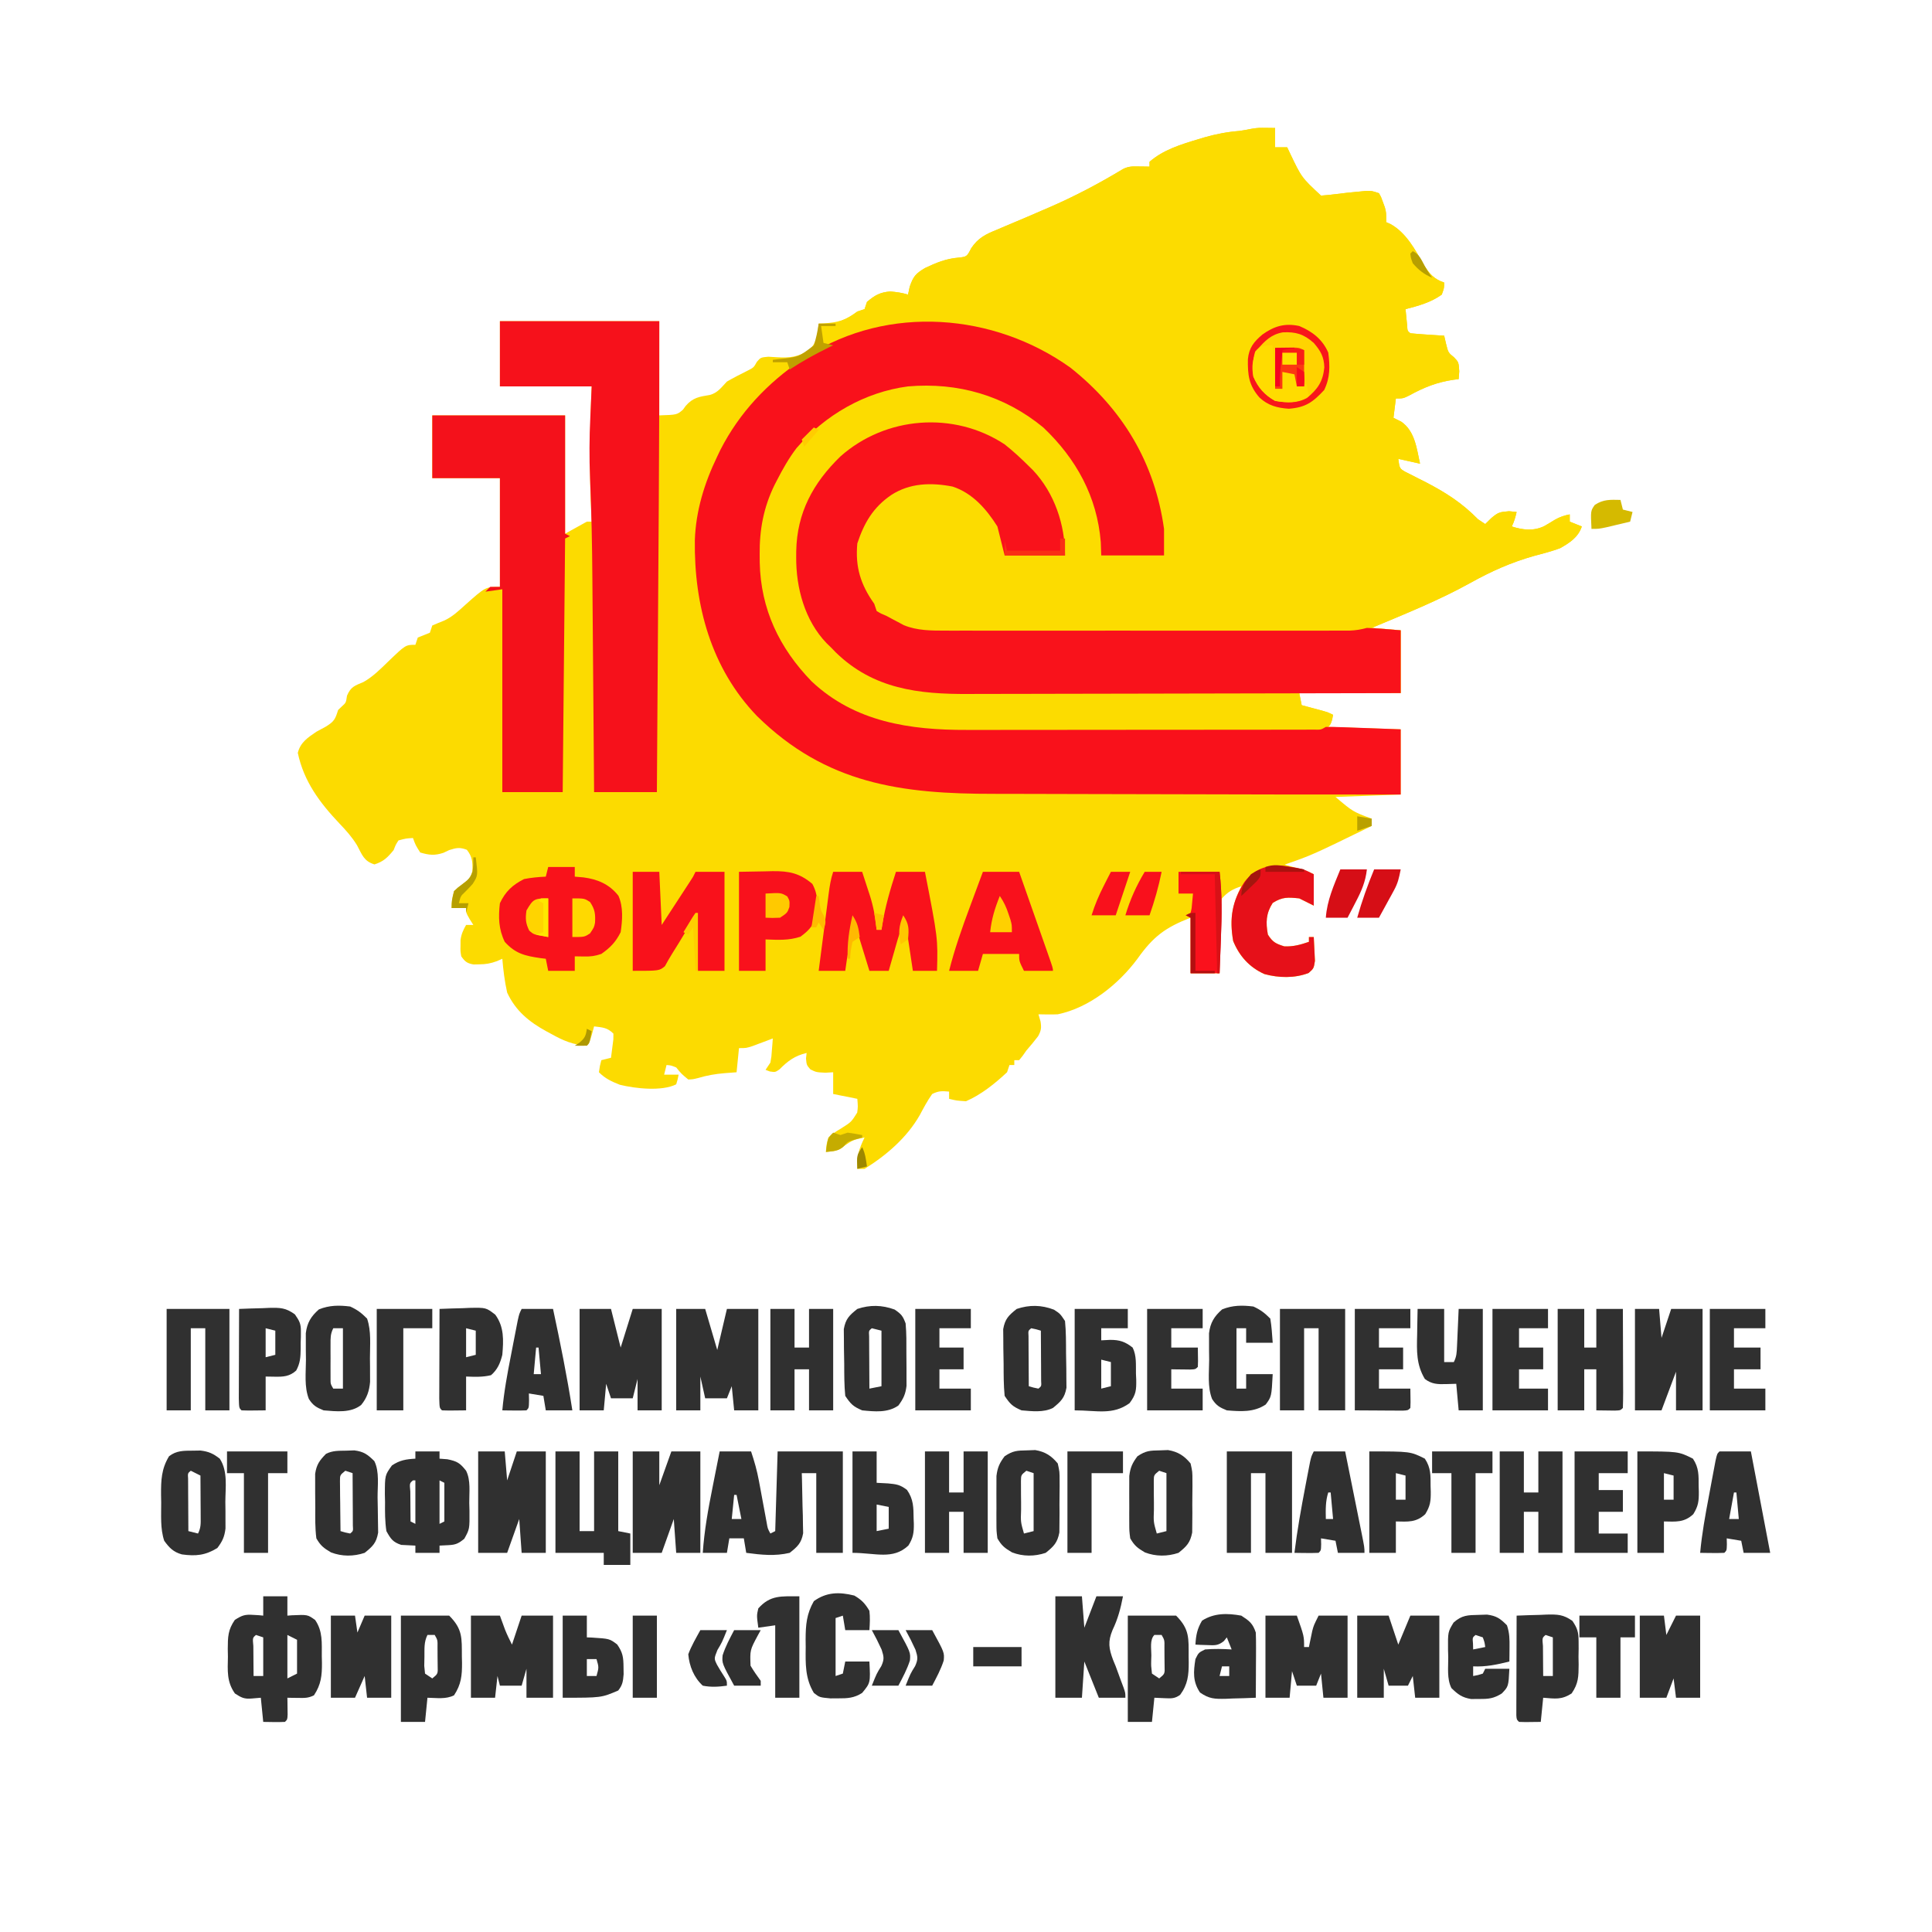 <?xml version="1.0" encoding="UTF-8"?>
<svg version="1.1" xmlns="http://www.w3.org/2000/svg" width="800" height="800">
<path d="M0 0 C1.504 0.014 1.504 0.014 3.039 0.027 C4.195 0.045 4.195 0.045 5.375 0.062 C5.375 2.703 5.375 5.343 5.375 8.062 C7.025 8.062 8.675 8.062 10.375 8.062 C10.938 9.257 10.938 9.257 11.512 10.477 C16.322 20.572 16.322 20.572 24.375 28.062 C26.485 27.895 28.595 27.712 30.691 27.426 C33.707 27.018 36.72 26.713 39.75 26.438 C41.247 26.294 41.247 26.294 42.773 26.148 C45.375 26.062 45.375 26.062 48.375 27.062 C49.324 28.77 49.324 28.77 50.062 30.875 C50.314 31.562 50.565 32.249 50.824 32.957 C51.375 35.062 51.375 35.062 51.375 39.062 C52.261 39.449 52.261 39.449 53.164 39.844 C59.587 43.384 63.477 50.538 66.918 56.766 C69.233 60.414 71.241 62.685 75.375 64.062 C75.375 66.312 75.375 66.312 74.375 69.062 C69.934 72.258 64.621 73.751 59.375 75.062 C59.515 76.542 59.663 78.021 59.812 79.5 C59.894 80.324 59.975 81.147 60.059 81.996 C60.164 84.049 60.164 84.049 61.375 85.062 C63.725 85.298 66.081 85.476 68.438 85.625 C70.373 85.751 70.373 85.751 72.348 85.879 C73.347 85.939 74.346 86 75.375 86.062 C75.746 87.671 75.746 87.671 76.125 89.312 C77.049 93.072 77.049 93.072 79.5 95.062 C81.375 97.062 81.375 97.062 81.625 100.812 C81.543 101.885 81.46 102.957 81.375 104.062 C80.393 104.175 80.393 104.175 79.391 104.289 C72.445 105.29 67.047 107.443 60.906 110.82 C58.375 112.062 58.375 112.062 55.375 112.062 C55.045 114.703 54.715 117.343 54.375 120.062 C55.447 120.599 56.52 121.135 57.625 121.688 C63.264 125.588 64 132.751 65.375 139.062 C62.405 138.403 59.435 137.743 56.375 137.062 C56.914 141.055 56.914 141.055 59.349 142.475 C60.202 142.9 61.055 143.324 61.934 143.762 C63.343 144.486 63.343 144.486 64.78 145.225 C65.781 145.728 66.781 146.232 67.812 146.75 C76.157 151.099 82.778 155.329 89.375 162.062 C90.365 162.722 91.355 163.382 92.375 164.062 C93.221 163.238 94.066 162.412 94.938 161.562 C97.7 159.222 98.375 159.062 102.25 158.75 C103.797 158.905 103.797 158.905 105.375 159.062 C104.869 161.231 104.375 163.062 103.375 165.062 C107.895 166.509 112.29 167.038 116.688 164.98 C118.229 164.101 119.755 163.193 121.262 162.254 C123.321 161.093 125.068 160.516 127.375 160.062 C127.375 161.053 127.375 162.042 127.375 163.062 C129.85 164.053 129.85 164.053 132.375 165.062 C130.88 169.549 127.327 171.829 123.375 174.062 C119.854 175.369 116.254 176.296 112.625 177.25 C103.068 179.957 94.851 183.626 86.203 188.441 C73.165 195.672 59.113 201.295 45.375 207.062 C49.335 207.393 53.295 207.722 57.375 208.062 C57.375 216.643 57.375 225.222 57.375 234.062 C43.515 234.062 29.655 234.062 15.375 234.062 C15.705 235.713 16.035 237.363 16.375 239.062 C17.531 239.37 17.531 239.37 18.711 239.684 C19.714 239.953 20.717 240.222 21.75 240.5 C22.748 240.767 23.745 241.034 24.773 241.309 C27.375 242.062 27.375 242.062 29.375 243.062 C28.5 246.938 28.5 246.938 27.375 248.062 C37.275 248.393 47.175 248.722 57.375 249.062 C57.375 257.973 57.375 266.882 57.375 276.062 C48.465 276.392 39.555 276.723 30.375 277.062 C37.592 283.176 37.592 283.176 45.375 286.062 C45.375 287.053 45.375 288.043 45.375 289.062 C20.599 301.163 20.599 301.163 9.375 305.062 C10.423 305.37 10.423 305.37 11.492 305.684 C12.402 305.953 13.312 306.222 14.25 306.5 C15.155 306.767 16.06 307.034 16.992 307.309 C19.375 308.062 19.375 308.062 21.375 309.062 C21.375 313.353 21.375 317.642 21.375 322.062 C19.375 321.062 17.375 320.062 15.375 319.062 C10.632 318.596 8.446 318.393 4.375 320.938 C1.576 325.312 1.46 329.001 2.375 334.062 C4.368 337.205 5.666 337.842 9.188 338.938 C12.944 339.085 15.834 338.267 19.375 337.062 C19.375 336.402 19.375 335.743 19.375 335.062 C20.035 335.062 20.695 335.062 21.375 335.062 C21.51 337.165 21.607 339.27 21.688 341.375 C21.746 342.547 21.804 343.719 21.863 344.926 C21.375 348.062 21.375 348.062 19.25 349.953 C13.481 352.179 6.906 352.022 0.961 350.406 C-5.271 347.615 -9.446 342.957 -12 336.688 C-13.489 328.051 -12.566 321.944 -8.625 314.062 C-11.989 315.117 -14.285 316.398 -16.625 319.062 C-17.818 324.314 -17.7 329.524 -17.625 334.875 C-17.633 336.346 -17.645 337.816 -17.66 339.287 C-17.69 342.88 -17.671 346.47 -17.625 350.062 C-21.585 350.062 -25.545 350.062 -29.625 350.062 C-29.625 342.473 -29.625 334.882 -29.625 327.062 C-40.132 331.155 -45.078 334.851 -51.625 344.062 C-59.426 354.602 -71.604 364.373 -84.625 367.062 C-86.04 367.127 -87.458 367.149 -88.875 367.125 C-90.731 367.094 -90.731 367.094 -92.625 367.062 C-92.192 368.548 -92.192 368.548 -91.75 370.062 C-91.354 372.701 -91.482 373.803 -92.789 376.168 C-94.336 378.199 -95.954 380.133 -97.625 382.062 C-98.146 382.801 -98.667 383.54 -99.203 384.301 C-99.672 384.882 -100.142 385.464 -100.625 386.062 C-101.285 386.062 -101.945 386.062 -102.625 386.062 C-102.625 386.723 -102.625 387.382 -102.625 388.062 C-103.285 388.062 -103.945 388.062 -104.625 388.062 C-104.955 389.053 -105.285 390.043 -105.625 391.062 C-110.641 395.742 -116.312 400.323 -122.625 403.062 C-126.562 402.812 -126.562 402.812 -129.625 402.062 C-129.625 401.072 -129.625 400.082 -129.625 399.062 C-132.666 398.814 -133.941 398.739 -136.625 400.062 C-138.619 402.85 -140.147 405.775 -141.762 408.797 C-147.085 418.126 -155.564 425.43 -164.625 431.062 C-165.615 431.062 -166.605 431.062 -167.625 431.062 C-168.008 425.831 -166.844 422.684 -164.625 418.062 C-169.323 419.034 -169.323 419.034 -173.188 421.625 C-175.354 423.792 -177.668 423.734 -180.625 424.062 C-180.469 421.305 -180.469 421.305 -179.625 418.062 C-177.156 416.008 -177.156 416.008 -174.125 414.188 C-170.116 411.646 -170.116 411.646 -167.676 407.773 C-167.355 405.352 -167.355 405.352 -167.625 402.062 C-170.925 401.402 -174.225 400.743 -177.625 400.062 C-177.625 397.092 -177.625 394.123 -177.625 391.062 C-179.234 391.155 -179.234 391.155 -180.875 391.25 C-184.625 391.062 -184.625 391.062 -187.062 389.875 C-188.625 388.062 -188.625 388.062 -188.875 385.375 C-188.792 384.612 -188.71 383.849 -188.625 383.062 C-193.629 384.283 -196.366 386.362 -199.914 389.918 C-201.625 391.062 -201.625 391.062 -203.836 390.738 C-204.426 390.515 -205.017 390.292 -205.625 390.062 C-204.965 389.072 -204.305 388.082 -203.625 387.062 C-203.169 384.554 -203.169 384.554 -203 381.875 C-202.925 380.974 -202.85 380.073 -202.773 379.145 C-202.7 378.114 -202.7 378.114 -202.625 377.062 C-203.384 377.351 -204.144 377.64 -204.926 377.938 C-205.92 378.309 -206.914 378.68 -207.938 379.062 C-208.924 379.434 -209.91 379.805 -210.926 380.188 C-213.625 381.062 -213.625 381.062 -216.625 381.062 C-216.955 384.363 -217.285 387.663 -217.625 391.062 C-219.254 391.186 -220.884 391.31 -222.562 391.438 C-226.395 391.753 -229.819 392.345 -233.5 393.438 C-235.691 393.98 -235.691 393.98 -237.625 394.062 C-240.438 391.75 -240.438 391.75 -242.625 389.062 C-244.798 388.201 -244.798 388.201 -246.625 388.062 C-246.955 389.382 -247.285 390.702 -247.625 392.062 C-245.645 392.062 -243.665 392.062 -241.625 392.062 C-242 394 -242 394 -242.625 396.062 C-248.608 399.054 -259.578 397.813 -265.969 396.238 C-269.427 394.87 -271.985 393.703 -274.625 391.062 C-274.25 388.438 -274.25 388.438 -273.625 386.062 C-272.305 385.733 -270.985 385.402 -269.625 385.062 C-269.403 383.439 -269.198 381.814 -269 380.188 C-268.884 379.283 -268.768 378.378 -268.648 377.445 C-268.641 376.659 -268.633 375.873 -268.625 375.062 C-271.19 372.497 -273.102 372.522 -276.625 372.062 C-276.934 373.197 -277.244 374.331 -277.562 375.5 C-278.625 379.062 -278.625 379.062 -279.625 380.062 C-285.337 379.694 -289.368 377.984 -294.25 375.25 C-294.892 374.906 -295.534 374.563 -296.195 374.209 C-303.46 370.242 -309.087 365.706 -312.625 358.062 C-313.66 353.418 -314.234 348.802 -314.625 344.062 C-315.355 344.386 -316.084 344.71 -316.836 345.043 C-319.516 346.023 -321.422 346.36 -324.25 346.375 C-325.005 346.392 -325.761 346.409 -326.539 346.426 C-329.208 345.961 -330.066 345.262 -331.625 343.062 C-331.988 340.941 -331.988 340.941 -331.938 338.625 C-331.934 337.863 -331.93 337.101 -331.926 336.316 C-331.599 333.867 -330.845 332.195 -329.625 330.062 C-328.635 330.062 -327.645 330.062 -326.625 330.062 C-327.12 329.279 -327.615 328.495 -328.125 327.688 C-329.625 325.062 -329.625 325.062 -329.625 323.062 C-331.605 323.062 -333.585 323.062 -335.625 323.062 C-335.562 319.938 -335.562 319.938 -334.625 316.062 C-333 314.578 -333 314.578 -331.062 313.188 C-328.768 311.436 -327.771 310.613 -327.023 307.793 C-326.892 304.107 -326.984 301.87 -329.312 298.938 C-332.263 297.821 -333.635 298.114 -336.625 299.062 C-337.409 299.434 -338.192 299.805 -339 300.188 C-342.652 301.405 -344.948 301.152 -348.625 300.062 C-350.562 297 -350.562 297 -351.625 294.062 C-354.566 294.247 -354.566 294.247 -357.625 295.062 C-358.767 296.845 -358.767 296.845 -359.625 299.062 C-362.129 302.123 -363.774 303.791 -367.562 305 C-371.973 303.65 -372.68 300.991 -374.797 297.047 C-376.865 293.67 -379.339 290.907 -382.062 288.062 C-390.252 279.401 -396.806 270.663 -399.312 258.812 C-398.225 254.462 -395.235 252.518 -391.625 250.062 C-390.363 249.358 -389.093 248.67 -387.812 248 C-384.269 245.846 -383.802 244.888 -382.625 241.062 C-382.13 240.588 -381.635 240.114 -381.125 239.625 C-379.359 238.051 -379.359 238.051 -378.938 235.125 C-377.329 231.371 -375.735 231.01 -372.113 229.461 C-368.202 227.263 -365.126 224.138 -361.926 221.034 C-354.679 214.062 -354.679 214.062 -350.625 214.062 C-350.295 213.072 -349.965 212.083 -349.625 211.062 C-347.958 210.396 -346.292 209.729 -344.625 209.062 C-344.295 208.072 -343.965 207.083 -343.625 206.062 C-341.947 205.348 -340.266 204.639 -338.568 203.973 C-335.221 202.405 -332.661 199.959 -329.938 197.5 C-321.588 190.062 -321.588 190.062 -315.625 190.062 C-315.625 175.213 -315.625 160.363 -315.625 145.062 C-324.865 145.062 -334.105 145.062 -343.625 145.062 C-343.625 136.482 -343.625 127.903 -343.625 119.062 C-325.475 119.062 -307.325 119.062 -288.625 119.062 C-288.625 135.232 -288.625 151.403 -288.625 168.062 C-285.655 166.412 -282.685 164.762 -279.625 163.062 C-278.965 163.062 -278.305 163.062 -277.625 163.062 C-277.661 162.396 -277.696 161.73 -277.733 161.044 C-278.657 142.909 -278.422 125.207 -277.625 107.062 C-290.165 107.062 -302.705 107.062 -315.625 107.062 C-315.625 98.153 -315.625 89.243 -315.625 80.062 C-293.845 80.062 -272.065 80.062 -249.625 80.062 C-249.625 92.933 -249.625 105.802 -249.625 119.062 C-242.33 118.825 -242.33 118.825 -239.848 116.723 C-239.465 116.195 -239.082 115.668 -238.688 115.125 C-235.693 111.673 -233.091 111.34 -228.707 110.605 C-225.473 109.762 -223.903 107.449 -221.625 105.062 C-218.846 103.463 -216.023 102.011 -213.148 100.59 C-210.522 99.251 -210.522 99.251 -209.215 96.883 C-207.625 95.062 -207.625 95.062 -204.48 94.777 C-203.27 94.851 -202.06 94.924 -200.812 95 C-195.428 95.317 -192.274 94.878 -187.625 92.062 C-184.289 88.842 -184.059 85.572 -183.625 81.062 C-182.973 81.037 -182.32 81.011 -181.648 80.984 C-175.81 80.605 -172.356 79.755 -167.625 76.062 C-166.635 75.733 -165.645 75.403 -164.625 75.062 C-164.295 74.073 -163.965 73.082 -163.625 72.062 C-160.321 69.309 -158.32 68.122 -154 67.75 C-151.397 67.991 -149.104 68.269 -146.625 69.062 C-146.285 67.454 -146.285 67.454 -145.938 65.812 C-144.413 61.457 -143.53 60.422 -139.625 58.062 C-135.035 55.884 -130.905 54.167 -125.812 53.75 C-122.28 53.374 -122.28 53.374 -120.407 49.759 C-117.57 45.583 -114.527 44.08 -109.93 42.23 C-109.188 41.912 -108.447 41.594 -107.683 41.265 C-106.107 40.59 -104.527 39.924 -102.944 39.266 C-98.847 37.563 -94.779 35.794 -90.707 34.031 C-89.912 33.689 -89.117 33.347 -88.297 32.994 C-77.687 28.402 -67.519 23.042 -57.625 17.062 C-55.22 15.86 -53.675 15.962 -51 16 C-49.774 16.014 -49.774 16.014 -48.523 16.027 C-47.897 16.039 -47.27 16.051 -46.625 16.062 C-46.625 15.402 -46.625 14.742 -46.625 14.062 C-40.925 9.083 -33.668 6.893 -26.562 4.75 C-25.724 4.496 -24.886 4.241 -24.022 3.979 C-19.16 2.581 -14.486 1.682 -9.44 1.284 C-6.063 0.871 -3.606 -0.042 0 0 Z " fill="#FCDB00" transform="translate(522.625,52.938)"/>
<path d="M0 0 C1.504 0.014 1.504 0.014 3.039 0.027 C4.195 0.045 4.195 0.045 5.375 0.062 C5.375 2.703 5.375 5.343 5.375 8.062 C7.025 8.062 8.675 8.062 10.375 8.062 C10.938 9.257 10.938 9.257 11.512 10.477 C16.322 20.572 16.322 20.572 24.375 28.062 C26.485 27.895 28.595 27.712 30.691 27.426 C33.707 27.018 36.72 26.713 39.75 26.438 C41.247 26.294 41.247 26.294 42.773 26.148 C45.375 26.062 45.375 26.062 48.375 27.062 C49.324 28.77 49.324 28.77 50.062 30.875 C50.314 31.562 50.565 32.249 50.824 32.957 C51.375 35.062 51.375 35.062 51.375 39.062 C52.261 39.449 52.261 39.449 53.164 39.844 C59.587 43.384 63.477 50.538 66.918 56.766 C69.233 60.414 71.241 62.685 75.375 64.062 C75.375 66.312 75.375 66.312 74.375 69.062 C69.934 72.258 64.621 73.751 59.375 75.062 C59.515 76.542 59.663 78.021 59.812 79.5 C59.894 80.324 59.975 81.147 60.059 81.996 C60.164 84.049 60.164 84.049 61.375 85.062 C63.725 85.298 66.081 85.476 68.438 85.625 C70.373 85.751 70.373 85.751 72.348 85.879 C73.347 85.939 74.346 86 75.375 86.062 C75.746 87.671 75.746 87.671 76.125 89.312 C77.049 93.072 77.049 93.072 79.5 95.062 C81.375 97.062 81.375 97.062 81.625 100.812 C81.543 101.885 81.46 102.957 81.375 104.062 C80.393 104.175 80.393 104.175 79.391 104.289 C72.445 105.29 67.047 107.443 60.906 110.82 C58.375 112.062 58.375 112.062 55.375 112.062 C55.045 114.703 54.715 117.343 54.375 120.062 C55.447 120.599 56.52 121.135 57.625 121.688 C63.264 125.588 64 132.751 65.375 139.062 C62.405 138.403 59.435 137.743 56.375 137.062 C56.914 141.055 56.914 141.055 59.349 142.475 C60.202 142.9 61.055 143.324 61.934 143.762 C63.343 144.486 63.343 144.486 64.78 145.225 C65.781 145.728 66.781 146.232 67.812 146.75 C76.157 151.099 82.778 155.329 89.375 162.062 C90.365 162.722 91.355 163.382 92.375 164.062 C93.221 163.238 94.066 162.412 94.938 161.562 C97.7 159.222 98.375 159.062 102.25 158.75 C103.797 158.905 103.797 158.905 105.375 159.062 C104.869 161.231 104.375 163.062 103.375 165.062 C107.895 166.509 112.29 167.038 116.688 164.98 C118.229 164.101 119.755 163.193 121.262 162.254 C123.321 161.093 125.068 160.516 127.375 160.062 C127.375 161.053 127.375 162.042 127.375 163.062 C129.025 163.722 130.675 164.382 132.375 165.062 C130.88 169.549 127.327 171.829 123.375 174.062 C119.854 175.369 116.254 176.296 112.625 177.25 C103.068 179.957 94.851 183.626 86.203 188.441 C73.165 195.672 59.113 201.295 45.375 207.062 C49.335 207.393 53.295 207.722 57.375 208.062 C57.375 216.643 57.375 225.222 57.375 234.062 C43.515 234.062 29.655 234.062 15.375 234.062 C15.705 235.713 16.035 237.363 16.375 239.062 C17.146 239.267 17.917 239.472 18.711 239.684 C19.714 239.953 20.717 240.222 21.75 240.5 C22.748 240.767 23.745 241.034 24.773 241.309 C27.375 242.062 27.375 242.062 29.375 243.062 C29.021 245.632 28.607 246.834 26.738 248.675 C23.616 250.508 21.434 250.44 17.82 250.443 C17.163 250.448 16.506 250.453 15.829 250.458 C13.629 250.47 11.428 250.46 9.228 250.451 C7.649 250.455 6.07 250.46 4.491 250.467 C0.199 250.48 -4.093 250.475 -8.385 250.465 C-12.89 250.458 -17.394 250.465 -21.898 250.47 C-29.477 250.475 -37.055 250.468 -44.634 250.454 C-53.358 250.437 -62.081 250.443 -70.805 250.459 C-78.315 250.473 -85.826 250.475 -93.336 250.467 C-97.812 250.462 -102.287 250.461 -106.763 250.471 C-110.986 250.48 -115.209 250.474 -119.432 250.457 C-120.968 250.453 -122.504 250.454 -124.04 250.46 C-148.903 250.559 -171.448 244.948 -189.758 227.16 C-196.731 219.952 -202.329 210.5 -205.625 201.062 C-205.921 200.28 -206.218 199.498 -206.523 198.691 C-212.342 180.302 -209.36 160.337 -201 143.375 C-190.303 125.229 -173.598 112.587 -153.25 107.125 C-135.543 103.623 -116.602 106.518 -100.938 115.625 C-98.4 117.338 -96.008 119.141 -93.625 121.062 C-92.781 121.743 -91.936 122.424 -91.066 123.125 C-78.543 133.799 -69.893 147.904 -66.625 164.062 C-66.625 168.352 -66.625 172.643 -66.625 177.062 C-58.045 177.062 -49.465 177.062 -40.625 177.062 C-43.266 150.245 -50.287 128.725 -69.625 109.062 C-70.373 108.302 -71.12 107.541 -71.891 106.758 C-82.874 96.247 -96.151 89.44 -110.625 85.062 C-111.503 84.794 -112.381 84.525 -113.285 84.249 C-121.183 82.039 -128.636 81.558 -136.812 81.625 C-138.082 81.63 -139.351 81.636 -140.659 81.641 C-151.808 81.821 -162.082 83.124 -172.355 87.688 C-175.743 89.112 -177.995 89.328 -181.625 89.062 C-181.955 86.752 -182.285 84.442 -182.625 82.062 C-182.045 81.965 -181.465 81.867 -180.867 81.766 C-175.578 80.753 -172.026 79.311 -167.625 76.062 C-166.635 75.733 -165.645 75.403 -164.625 75.062 C-164.13 73.578 -164.13 73.578 -163.625 72.062 C-160.321 69.309 -158.32 68.122 -154 67.75 C-151.397 67.991 -149.104 68.269 -146.625 69.062 C-146.398 67.99 -146.171 66.918 -145.938 65.812 C-144.413 61.457 -143.53 60.422 -139.625 58.062 C-135.035 55.884 -130.905 54.167 -125.812 53.75 C-122.28 53.374 -122.28 53.374 -120.407 49.759 C-117.57 45.583 -114.527 44.08 -109.93 42.23 C-108.818 41.753 -108.818 41.753 -107.683 41.265 C-106.107 40.59 -104.527 39.924 -102.944 39.266 C-98.847 37.563 -94.779 35.794 -90.707 34.031 C-89.912 33.689 -89.117 33.347 -88.297 32.994 C-77.687 28.402 -67.519 23.042 -57.625 17.062 C-55.22 15.86 -53.675 15.962 -51 16 C-49.774 16.014 -49.774 16.014 -48.523 16.027 C-47.897 16.039 -47.27 16.051 -46.625 16.062 C-46.625 15.402 -46.625 14.742 -46.625 14.062 C-40.925 9.083 -33.668 6.893 -26.562 4.75 C-25.724 4.496 -24.886 4.241 -24.022 3.979 C-19.16 2.581 -14.486 1.682 -9.44 1.284 C-6.063 0.871 -3.606 -0.042 0 0 Z " fill="#FCDC00" transform="translate(522.625,52.938)"/>
<path d="M0 0 C21.539 17.103 34.912 39.244 38.75 66.75 C38.75 70.38 38.75 74.01 38.75 77.75 C30.17 77.75 21.59 77.75 12.75 77.75 C12.688 75.935 12.626 74.12 12.562 72.25 C11.05 53.447 2.413 37.707 -11.25 24.75 C-27.362 11.499 -46.587 5.985 -67.25 7.75 C-85.231 10.099 -101.632 19.654 -113.438 33.312 C-116.633 37.533 -119.156 41.988 -121.562 46.688 C-121.888 47.319 -122.214 47.951 -122.55 48.602 C-127.108 57.952 -128.794 67.145 -128.688 77.5 C-128.679 78.548 -128.671 79.597 -128.662 80.677 C-128.245 99.985 -120.588 116.072 -107.164 129.898 C-89.316 146.716 -66.463 150.086 -42.843 149.993 C-41.238 149.994 -39.634 149.996 -38.029 149.999 C-33.714 150.003 -29.399 149.996 -25.083 149.986 C-20.556 149.977 -16.029 149.979 -11.501 149.979 C-3.913 149.978 3.674 149.97 11.262 149.956 C20.039 149.94 28.816 149.935 37.593 149.936 C46.95 149.936 56.306 149.929 65.663 149.92 C68.358 149.918 71.054 149.917 73.749 149.917 C77.972 149.916 82.195 149.91 86.418 149.9 C87.97 149.897 89.522 149.896 91.074 149.896 C93.186 149.897 95.297 149.891 97.409 149.884 C98.592 149.882 99.775 149.88 100.995 149.879 C103.711 149.938 103.711 149.938 105.75 148.75 C108.076 148.734 110.402 148.786 112.727 148.871 C113.412 148.895 114.097 148.918 114.803 148.943 C116.994 149.019 119.184 149.103 121.375 149.188 C122.859 149.241 124.344 149.293 125.828 149.346 C129.469 149.474 133.109 149.612 136.75 149.75 C136.75 158.66 136.75 167.57 136.75 176.75 C104.147 176.757 71.545 176.733 38.942 176.618 C28.922 176.583 18.902 176.558 8.881 176.554 C0.044 176.551 -8.792 176.531 -17.629 176.489 C-22.272 176.468 -26.916 176.455 -31.56 176.464 C-70.022 176.522 -101.23 172.374 -129.812 144.227 C-148.846 124.438 -155.876 98.304 -155.531 71.449 C-155.122 59.229 -151.559 47.725 -146.25 36.75 C-145.821 35.852 -145.391 34.953 -144.949 34.027 C-137.086 18.634 -125.502 6.385 -111.25 -3.25 C-110.459 -3.786 -109.667 -4.322 -108.852 -4.875 C-75.455 -26.178 -31.635 -22.632 0 0 Z " fill="#F9111B" transform="translate(443.25,152.25)"/>
<path d="M0 0 C3.545 2.805 6.802 5.808 10 9 C10.578 9.566 11.155 10.132 11.75 10.715 C20.663 20.208 25 33.217 25 46 C16.75 46 8.5 46 0 46 C-0.99 42.04 -1.98 38.08 -3 34 C-7.491 26.856 -13.304 20.158 -21.57 17.473 C-30.467 15.742 -39.288 15.983 -47 21 C-54.471 26.121 -58.168 32.503 -61 41 C-61.914 50.735 -59.655 58.083 -54 66 C-53.67 66.99 -53.34 67.98 -53 69 C-51.199 70.097 -51.199 70.097 -49 71 C-47.846 71.621 -47.846 71.621 -46.668 72.254 C-45.44 72.902 -45.44 72.902 -44.188 73.562 C-43.377 73.997 -42.566 74.431 -41.73 74.879 C-36.188 77.155 -30.348 77.125 -24.428 77.127 C-23.698 77.129 -22.968 77.13 -22.215 77.132 C-19.787 77.136 -17.358 77.133 -14.929 77.129 C-13.181 77.131 -11.433 77.133 -9.684 77.135 C-4.949 77.139 -0.214 77.137 4.521 77.134 C9.479 77.132 14.437 77.134 19.394 77.136 C27.715 77.138 36.037 77.135 44.358 77.13 C53.981 77.125 63.605 77.127 73.228 77.132 C81.492 77.137 89.756 77.137 98.02 77.135 C102.956 77.133 107.891 77.133 112.826 77.136 C117.463 77.139 122.099 77.137 126.736 77.131 C128.439 77.13 130.142 77.13 131.845 77.133 C134.166 77.135 136.487 77.132 138.809 77.127 C140.108 77.127 141.408 77.126 142.747 77.126 C145.413 77.023 147.463 76.696 150 76 C154.684 76.164 159.327 76.611 164 77 C164 85.58 164 94.16 164 103 C138.721 103.07 113.442 103.123 88.163 103.155 C76.425 103.171 64.686 103.192 52.947 103.226 C42.71 103.256 32.473 103.276 22.236 103.282 C16.821 103.286 11.405 103.295 5.99 103.317 C0.881 103.338 -4.227 103.344 -9.336 103.339 C-11.199 103.34 -13.063 103.346 -14.927 103.358 C-35.597 103.48 -54.338 101.317 -69.891 86.172 C-70.935 85.097 -70.935 85.097 -72 84 C-72.572 83.448 -73.145 82.897 -73.734 82.328 C-82.78 72.91 -86.403 59.425 -86.312 46.688 C-86.307 45.852 -86.301 45.016 -86.295 44.154 C-85.985 28.283 -79.313 15.984 -68 5 C-49.285 -11.636 -21.018 -13.86 0 0 Z " fill="#F9121B" transform="translate(416,184)"/>
<path d="M0 0 C21.78 0 43.56 0 66 0 C66.02 24.82 65.968 49.636 65.798 74.455 C65.769 78.723 65.742 82.991 65.714 87.259 C65.662 95.269 65.609 103.279 65.555 111.288 C65.493 120.438 65.433 129.587 65.373 138.737 C65.25 157.491 65.126 176.246 65 195 C56.42 195 47.84 195 39 195 C38.975 191.749 38.95 188.497 38.924 185.147 C38.84 174.295 38.751 163.442 38.661 152.59 C38.606 146.023 38.553 139.456 38.503 132.888 C38.454 126.528 38.402 120.167 38.347 113.806 C38.327 111.403 38.308 109 38.291 106.597 C38.19 92.722 37.922 78.872 37.329 65.008 C36.976 56.577 37.03 48.244 37.438 39.812 C37.716 33.47 37.716 33.47 38 27 C25.46 27 12.92 27 0 27 C0 18.09 0 9.18 0 0 Z " fill="#F6111B" transform="translate(207,133)"/>
<path d="M0 0 C18.15 0 36.3 0 55 0 C55 16.17 55 32.34 55 49 C55.99 49.495 55.99 49.495 57 50 C56.01 50.495 56.01 50.495 55 51 C54.67 85.65 54.34 120.3 54 156 C45.75 156 37.5 156 29 156 C29 128.28 29 100.56 29 72 C25.535 72.495 25.535 72.495 22 73 C22.99 72.01 22.99 72.01 24 71 C25.32 71 26.64 71 28 71 C28 56.15 28 41.3 28 26 C18.76 26 9.52 26 0 26 C0 17.42 0 8.84 0 0 Z " fill="#F4111B" transform="translate(179,172)"/>
<path d="M0 0 C4.29 0 8.58 0 13 0 C14.408 4.225 15.459 7.888 16.254 12.203 C16.469 13.348 16.683 14.492 16.904 15.672 C17.122 16.853 17.339 18.033 17.562 19.25 C17.999 21.61 18.437 23.969 18.879 26.328 C19.07 27.369 19.262 28.409 19.459 29.481 C19.886 31.98 19.886 31.98 21 34 C21.99 33.505 21.99 33.505 23 33 C23.33 22.11 23.66 11.22 24 0 C32.91 0 41.82 0 51 0 C51 13.86 51 27.72 51 42 C47.37 42 43.74 42 40 42 C40 31.11 40 20.22 40 9 C38.02 9 36.04 9 34 9 C34.026 9.822 34.052 10.644 34.079 11.491 C34.183 15.223 34.248 18.955 34.312 22.688 C34.354 23.981 34.396 25.275 34.439 26.607 C34.456 27.855 34.472 29.102 34.488 30.387 C34.514 31.534 34.541 32.68 34.568 33.862 C33.822 37.987 32.241 39.429 29 42 C22.882 43.452 17.19 42.825 11 42 C10.67 40.02 10.34 38.04 10 36 C8.02 36 6.04 36 4 36 C3.67 37.98 3.34 39.96 3 42 C-0.3 42 -3.6 42 -7 42 C-6.365 32.771 -4.752 23.863 -2.938 14.812 C-2.652 13.369 -2.368 11.926 -2.084 10.482 C-1.395 6.987 -0.7 3.493 0 0 Z M6 18 C5.67 21.3 5.34 24.6 5 28 C6.32 28 7.64 28 9 28 C8.34 24.7 7.68 21.4 7 18 C6.67 18 6.34 18 6 18 Z " fill="#303030" transform="translate(298,601)"/>
<path d="M0 0 C3.63 0 7.26 0 11 0 C11 1.32 11 2.64 11 4 C12.196 4.103 13.393 4.206 14.625 4.312 C20.469 5.075 25.351 7.142 29.086 11.926 C31.141 16.589 30.743 22.053 30 27 C27.979 31.06 25.717 33.398 22 36 C19.249 36.917 17.641 37.109 14.812 37.062 C13.554 37.042 12.296 37.021 11 37 C11 38.98 11 40.96 11 43 C7.37 43 3.74 43 0 43 C-0.495 40.525 -0.495 40.525 -1 38 C-1.724 37.914 -2.449 37.827 -3.195 37.738 C-9.648 36.801 -13.569 35.886 -18 31 C-20.55 25.742 -20.675 20.741 -20 15 C-17.693 10.119 -14.797 7.444 -10 5 C-7.004 4.416 -4.048 4.135 -1 4 C-0.67 2.68 -0.34 1.36 0 0 Z " fill="#F9121B" transform="translate(227,359)"/>
<path d="M0 0 C3.96 0 7.92 0 12 0 C12.821 2.497 13.632 4.997 14.438 7.5 C14.668 8.196 14.898 8.892 15.135 9.609 C16.67 14.417 17.508 18.976 18 24 C18.66 24 19.32 24 20 24 C20.098 23.357 20.196 22.714 20.297 22.051 C21.551 14.469 23.61 7.297 26 0 C29.96 0 33.92 0 38 0 C43.364 27.535 43.364 27.535 43 41 C39.7 41 36.4 41 33 41 C32.01 34.4 31.02 27.8 30 21 C28.279 23.581 27.535 25.128 26.711 28.012 C26.382 29.148 26.382 29.148 26.047 30.307 C25.714 31.485 25.714 31.485 25.375 32.688 C25.146 33.485 24.916 34.282 24.68 35.104 C24.115 37.068 23.557 39.034 23 41 C20.36 41 17.72 41 15 41 C10.777 27.367 10.777 27.367 9 21 C6.871 27.54 5.961 34.202 5 41 C1.37 41 -2.26 41 -6 41 C-5.31 35.643 -4.616 30.286 -3.919 24.929 C-3.682 23.107 -3.446 21.284 -3.212 19.462 C-2.874 16.843 -2.533 14.224 -2.191 11.605 C-2.087 10.79 -1.983 9.974 -1.876 9.134 C-1.459 5.964 -1.014 3.041 0 0 Z " fill="#F9121B" transform="translate(345,361)"/>
<path d="M0 0 C3.3 0 6.6 0 10 0 C10 2.64 10 5.28 10 8 C10.905 7.93 10.905 7.93 11.828 7.859 C18.397 7.563 18.397 7.563 21.5 9.812 C24.723 14.513 24.219 19.334 24.25 24.812 C24.271 25.703 24.291 26.593 24.312 27.51 C24.344 32.757 23.995 36.485 21 41 C18.595 42.203 17.05 42.101 14.375 42.062 C13.149 42.049 13.149 42.049 11.898 42.035 C11.272 42.024 10.645 42.012 10 42 C10.012 42.638 10.023 43.276 10.035 43.934 C10.044 44.76 10.053 45.586 10.062 46.438 C10.074 47.261 10.086 48.085 10.098 48.934 C10 51 10 51 9 52 C5.997 52.142 3.008 52.042 0 52 C-0.33 48.7 -0.66 45.4 -1 42 C-2.825 42.155 -2.825 42.155 -4.688 42.312 C-7.873 42.582 -8.993 42.005 -11.73 40.23 C-15.165 35.342 -14.729 30.831 -14.625 25 C-14.644 23.92 -14.664 22.84 -14.684 21.727 C-14.653 16.784 -14.625 13.902 -11.762 9.77 C-8.851 7.905 -7.581 7.434 -4.188 7.688 C-3.397 7.733 -2.607 7.778 -1.793 7.824 C-1.201 7.882 -0.61 7.94 0 8 C0 5.36 0 2.72 0 0 Z M-3 16 C-4.418 17.189 -4.418 17.189 -4.098 20.598 C-4.091 22.086 -4.079 23.574 -4.062 25.062 C-4.058 25.821 -4.053 26.58 -4.049 27.361 C-4.037 29.241 -4.019 31.12 -4 33 C-2.68 33 -1.36 33 0 33 C0 27.72 0 22.44 0 17 C-0.99 16.67 -1.98 16.34 -3 16 Z M10 16 C10 21.94 10 27.88 10 34 C11.32 33.34 12.64 32.68 14 32 C14 27.38 14 22.76 14 18 C12.68 17.34 11.36 16.68 10 16 Z " fill="#303030" transform="translate(109,661)"/>
<path d="M0 0 C4.29 0 8.58 0 13 0 C14.32 5.28 15.64 10.56 17 16 C18.65 10.72 20.3 5.44 22 0 C25.96 0 29.92 0 34 0 C34 13.86 34 27.72 34 42 C30.7 42 27.4 42 24 42 C24 37.71 24 33.42 24 29 C23.34 31.64 22.68 34.28 22 37 C19.03 37 16.06 37 13 37 C12.34 35.02 11.68 33.04 11 31 C10.67 34.63 10.34 38.26 10 42 C6.7 42 3.4 42 0 42 C0 28.14 0 14.28 0 0 Z " fill="#303030" transform="translate(240,542)"/>
<path d="M0 0 C3.96 0 7.92 0 12 0 C13.65 5.61 15.3 11.22 17 17 C18.32 11.39 19.64 5.78 21 0 C25.29 0 29.58 0 34 0 C34 13.86 34 27.72 34 42 C30.7 42 27.4 42 24 42 C23.505 37.05 23.505 37.05 23 32 C22.01 34.475 22.01 34.475 21 37 C18.03 37 15.06 37 12 37 C11.34 34.03 10.68 31.06 10 28 C10 32.62 10 37.24 10 42 C6.7 42 3.4 42 0 42 C0 28.14 0 14.28 0 0 Z " fill="#303030" transform="translate(280,542)"/>
<path d="M0 0 C3.63 0 7.26 0 11 0 C11.33 7.26 11.66 14.52 12 22 C14.147 18.709 16.293 15.417 18.438 12.125 C19.049 11.188 19.661 10.251 20.291 9.285 C20.874 8.389 21.458 7.493 22.059 6.57 C22.598 5.743 23.137 4.915 23.693 4.063 C25.017 2.049 25.017 2.049 26 0 C29.96 0 33.92 0 38 0 C38 13.53 38 27.06 38 41 C34.37 41 30.74 41 27 41 C26.505 29.615 26.505 29.615 26 18 C22.556 23.696 22.556 23.696 19.12 29.397 C18.202 30.908 17.267 32.408 16.318 33.9 C15.258 35.589 14.279 37.329 13.328 39.082 C11 41 11 41 0 41 C0 27.47 0 13.94 0 0 Z " fill="#F9111B" transform="translate(262,361)"/>
<path d="M0 0 C3.3 0 6.6 0 10 0 C10 0.99 10 1.98 10 3 C11.072 3.083 12.145 3.165 13.25 3.25 C17.307 4.061 18.495 4.82 21 8 C22.987 11.974 22.273 16.943 22.312 21.312 C22.342 22.359 22.371 23.405 22.4 24.482 C22.464 32.159 22.464 32.159 20.246 36.18 C17.877 38.1 16.754 38.662 13.75 38.812 C12.512 38.874 11.275 38.936 10 39 C10 39.99 10 40.98 10 42 C6.7 42 3.4 42 0 42 C0 41.01 0 40.02 0 39 C-1.953 38.902 -3.906 38.805 -5.859 38.707 C-9.335 37.559 -10.22 36.219 -12 33 C-12.613 28.991 -12.604 25.049 -12.562 21 C-12.598 19.38 -12.598 19.38 -12.635 17.727 C-12.62 9.864 -12.62 9.864 -9.703 5.801 C-6.436 3.624 -3.886 3.229 0 3 C0 2.01 0 1.02 0 0 Z M-1 12 C-2.418 13.189 -2.418 13.189 -2.098 16.598 C-2.091 18.086 -2.079 19.574 -2.062 21.062 C-2.058 21.821 -2.053 22.58 -2.049 23.361 C-2.037 25.241 -2.019 27.12 -2 29 C-1.34 29.33 -0.68 29.66 0 30 C0 24.06 0 18.12 0 12 C-0.33 12 -0.66 12 -1 12 Z M10 12 C10 17.94 10 23.88 10 30 C10.66 29.67 11.32 29.34 12 29 C12 23.72 12 18.44 12 13 C11.34 12.67 10.68 12.34 10 12 Z " fill="#303030" transform="translate(172,601)"/>
<path d="M0 0 C3.63 0 7.26 0 11 0 C11.33 3.96 11.66 7.92 12 12 C13.32 8.04 14.64 4.08 16 0 C19.96 0 23.92 0 28 0 C28 13.86 28 27.72 28 42 C24.7 42 21.4 42 18 42 C17.67 37.38 17.34 32.76 17 28 C15.35 32.62 13.7 37.24 12 42 C8.04 42 4.08 42 0 42 C0 28.14 0 14.28 0 0 Z M10 15 C11 18 11 18 11 18 Z " fill="#303030" transform="translate(198,601)"/>
<path d="M0 0 C4.95 0 9.9 0 15 0 C16.996 5.678 18.99 11.356 20.981 17.035 C21.66 18.968 22.339 20.902 23.019 22.835 C23.993 25.607 24.965 28.379 25.938 31.152 C26.244 32.022 26.55 32.892 26.865 33.788 C29 39.886 29 39.886 29 41 C25.04 41 21.08 41 17 41 C15 37 15 37 15 34 C10.05 34 5.1 34 0 34 C-0.66 36.31 -1.32 38.62 -2 41 C-5.96 41 -9.92 41 -14 41 C-11.687 31.867 -8.601 23.125 -5.312 14.312 C-4.796 12.917 -4.28 11.522 -3.764 10.127 C-2.515 6.749 -1.257 3.375 0 0 Z " fill="#F9111C" transform="translate(407,361)"/>
<path d="M0 0 C3.3 0 6.6 0 10 0 C10.33 3.96 10.66 7.92 11 12 C12.32 8.04 13.64 4.08 15 0 C19.29 0 23.58 0 28 0 C28 13.86 28 27.72 28 42 C24.37 42 20.74 42 17 42 C17 36.72 17 31.44 17 26 C15.02 31.28 13.04 36.56 11 42 C7.37 42 3.74 42 0 42 C0 28.14 0 14.28 0 0 Z " fill="#303030" transform="translate(677,542)"/>
<path d="M0 0 C3.63 0 7.26 0 11 0 C11 4.62 11 9.24 11 14 C12.65 9.38 14.3 4.76 16 0 C19.96 0 23.92 0 28 0 C28 13.86 28 27.72 28 42 C24.7 42 21.4 42 18 42 C17.67 37.38 17.34 32.76 17 28 C15.35 32.62 13.7 37.24 12 42 C8.04 42 4.08 42 0 42 C0 28.14 0 14.28 0 0 Z " fill="#303030" transform="translate(262,601)"/>
<path d="M0 0 C4.29 0 8.58 0 13 0 C14.32 3.96 15.64 7.92 17 12 C18.65 8.04 20.3 4.08 22 0 C25.96 0 29.92 0 34 0 C34 11.22 34 22.44 34 34 C30.7 34 27.4 34 24 34 C23.67 31.03 23.34 28.06 23 25 C22.34 26.32 21.68 27.64 21 29 C18.36 29 15.72 29 13 29 C12.34 26.69 11.68 24.38 11 22 C11 25.96 11 29.92 11 34 C7.37 34 3.74 34 0 34 C0 22.78 0 11.56 0 0 Z " fill="#303030" transform="translate(562,669)"/>
<path d="M0 0 C3.3 0 6.6 0 10 0 C10 10.89 10 21.78 10 33 C11.98 33 13.96 33 16 33 C16 22.11 16 11.22 16 0 C19.3 0 22.6 0 26 0 C26 10.89 26 21.78 26 33 C27.65 33.33 29.3 33.66 31 34 C31 38.29 31 42.58 31 47 C27.37 47 23.74 47 20 47 C20 45.35 20 43.7 20 42 C13.4 42 6.8 42 0 42 C0 28.14 0 14.28 0 0 Z " fill="#303030" transform="translate(230,601)"/>
<path d="M0 0 C3.96 0 7.92 0 12 0 C12.716 1.953 13.432 3.906 14.148 5.859 C14.983 7.956 15.991 9.981 17 12 C18.32 8.04 19.64 4.08 21 0 C25.29 0 29.58 0 34 0 C34 11.22 34 22.44 34 34 C30.37 34 26.74 34 23 34 C23 30.04 23 26.08 23 22 C22.34 24.31 21.68 26.62 21 29 C18.03 29 15.06 29 12 29 C11.67 27.68 11.34 26.36 11 25 C10.67 27.97 10.34 30.94 10 34 C6.7 34 3.4 34 0 34 C0 22.78 0 11.56 0 0 Z " fill="#303030" transform="translate(195,669)"/>
<path d="M0 0 C4.29 0 8.58 0 13 0 C16 8.5 16 8.5 16 13 C16.66 13 17.32 13 18 13 C18.121 12.397 18.242 11.793 18.367 11.172 C18.535 10.373 18.702 9.573 18.875 8.75 C19.037 7.961 19.2 7.172 19.367 6.359 C20 4 20 4 22 0 C25.96 0 29.92 0 34 0 C34 11.22 34 22.44 34 34 C30.7 34 27.4 34 24 34 C23.505 29.05 23.505 29.05 23 24 C22.01 26.475 22.01 26.475 21 29 C18.36 29 15.72 29 13 29 C12.34 27.02 11.68 25.04 11 23 C10.67 26.63 10.34 30.26 10 34 C6.7 34 3.4 34 0 34 C0 22.78 0 11.56 0 0 Z " fill="#303030" transform="translate(524,669)"/>
<path d="M0 0 C3.506 -0.062 7.013 -0.124 10.625 -0.188 C11.719 -0.215 12.813 -0.242 13.94 -0.27 C20.724 -0.328 25.056 0.521 30.375 5 C32.863 9.593 32.735 13.892 32 19 C30.258 22.752 28.747 24.453 25.438 26.875 C20.506 28.489 16.179 28.189 11 28 C11 32.29 11 36.58 11 41 C7.37 41 3.74 41 0 41 C0 27.47 0 13.94 0 0 Z " fill="#F9111C" transform="translate(306,361)"/>
<path d="M0 0 C3.63 0 7.26 0 11 0 C11 5.28 11 10.56 11 16 C12.65 16 14.3 16 16 16 C16 10.72 16 5.44 16 0 C19.63 0 23.26 0 27 0 C27.025 5.821 27.043 11.641 27.055 17.462 C27.06 19.444 27.067 21.426 27.075 23.407 C27.088 26.25 27.093 29.092 27.098 31.934 C27.103 32.825 27.108 33.717 27.113 34.636 C27.113 36.757 27.062 38.879 27 41 C26 42 26 42 23.715 42.098 C21.143 42.065 18.572 42.033 16 42 C16 36.39 16 30.78 16 25 C14.35 25 12.7 25 11 25 C11 30.61 11 36.22 11 42 C7.37 42 3.74 42 0 42 C0 28.14 0 14.28 0 0 Z " fill="#303030" transform="translate(645,542)"/>
<path d="M0 0 C1.133 0.171 2.266 0.343 3.434 0.52 C6.562 1.188 6.562 1.188 10.562 3.188 C10.562 7.478 10.562 11.768 10.562 16.188 C8.562 15.188 6.562 14.188 4.562 13.188 C-0.18 12.721 -2.366 12.518 -6.438 15.062 C-9.237 19.437 -9.352 23.126 -8.438 28.188 C-6.445 31.33 -5.146 31.967 -1.625 33.062 C2.131 33.21 5.021 32.392 8.562 31.188 C8.562 30.527 8.562 29.867 8.562 29.188 C9.223 29.188 9.883 29.188 10.562 29.188 C10.697 31.29 10.794 33.395 10.875 35.5 C10.933 36.672 10.991 37.844 11.051 39.051 C10.562 42.188 10.562 42.188 8.438 44.078 C2.669 46.304 -3.907 46.147 -9.852 44.531 C-16.083 41.74 -20.258 37.082 -22.812 30.812 C-24.422 21.48 -23.315 14.36 -18.125 6.375 C-13.48 0.215 -7.275 -1.148 0 0 Z " fill="#E61019" transform="translate(533.438,358.812)"/>
<path d="M0 0 C8.91 0 17.82 0 27 0 C27 13.86 27 27.72 27 42 C23.37 42 19.74 42 16 42 C16 31.11 16 20.22 16 9 C14.02 9 12.04 9 10 9 C10 19.89 10 30.78 10 42 C6.7 42 3.4 42 0 42 C0 28.14 0 14.28 0 0 Z " fill="#303030" transform="translate(508,601)"/>
<path d="M0 0 C3.63 0 7.26 0 11 0 C11.33 4.29 11.66 8.58 12 13 C13.65 8.71 15.3 4.42 17 0 C20.63 0 24.26 0 28 0 C27.023 5.047 25.914 9.302 23.688 13.938 C21.682 18.768 22.114 21.58 23.926 26.402 C24.28 27.26 24.635 28.117 25 29 C25.735 30.998 26.464 32.998 27.188 35 C27.532 35.907 27.876 36.815 28.23 37.75 C29 40 29 40 29 42 C25.37 42 21.74 42 18 42 C16.02 37.05 14.04 32.1 12 27 C11.67 31.95 11.34 36.9 11 42 C7.37 42 3.74 42 0 42 C0 28.14 0 14.28 0 0 Z " fill="#303030" transform="translate(437,661)"/>
<path d="M0 0 C8.91 0 17.82 0 27 0 C27 13.86 27 27.72 27 42 C23.37 42 19.74 42 16 42 C16 30.78 16 19.56 16 8 C14.02 8 12.04 8 10 8 C10 19.22 10 30.44 10 42 C6.7 42 3.4 42 0 42 C0 28.14 0 14.28 0 0 Z " fill="#303030" transform="translate(530,542)"/>
<path d="M0 0 C5.442 2.273 9.612 5.528 12 11 C12.743 16.63 12.802 21.337 10.312 26.5 C5.601 31.594 2.529 33.734 -4.312 34.25 C-9.084 33.926 -12.952 32.932 -16.516 29.57 C-20.943 24.456 -21.364 20.246 -21.27 13.723 C-20.801 8.99 -18.815 6.541 -15.27 3.531 C-10.385 0.022 -5.944 -1.286 0 0 Z " fill="#FFD300" transform="translate(538,135)"/>
<path d="M0 0 C3.023 1.385 4.669 2.669 7 5 C8.806 10.201 8.184 16.01 8.188 21.438 C8.2 22.57 8.212 23.702 8.225 24.869 C8.228 26.51 8.228 26.51 8.23 28.184 C8.235 29.179 8.239 30.175 8.243 31.201 C7.918 34.95 6.959 37.833 4.562 40.75 C0.276 44.18 -5.824 43.424 -11 43 C-14.009 41.772 -15.364 40.988 -17.102 38.287 C-19.079 33.252 -18.326 27.397 -18.312 22.062 C-18.329 20.787 -18.345 19.511 -18.361 18.197 C-18.362 16.968 -18.363 15.739 -18.363 14.473 C-18.368 12.791 -18.368 12.791 -18.372 11.074 C-17.842 6.699 -16.22 4.072 -12.938 1.188 C-8.618 -0.559 -4.598 -0.575 0 0 Z M-7 9 C-8.214 11.429 -8.129 13.007 -8.133 15.719 C-8.134 16.651 -8.135 17.583 -8.137 18.543 C-8.133 19.519 -8.129 20.495 -8.125 21.5 C-8.129 22.476 -8.133 23.452 -8.137 24.457 C-8.135 25.389 -8.134 26.321 -8.133 27.281 C-8.132 28.138 -8.131 28.994 -8.129 29.877 C-8.136 32.055 -8.136 32.055 -7 34 C-5.68 34 -4.36 34 -3 34 C-3 25.75 -3 17.5 -3 9 C-4.32 9 -5.64 9 -7 9 Z " fill="#303030" transform="translate(145,541)"/>
<path d="M0 0 C3.3 0 6.6 0 10 0 C10 5.28 10 10.56 10 16 C11.98 16 13.96 16 16 16 C16 10.72 16 5.44 16 0 C19.3 0 22.6 0 26 0 C26 13.86 26 27.72 26 42 C22.7 42 19.4 42 16 42 C16 36.39 16 30.78 16 25 C14.02 25 12.04 25 10 25 C10 30.61 10 36.22 10 42 C6.7 42 3.4 42 0 42 C0 28.14 0 14.28 0 0 Z " fill="#303030" transform="translate(319,542)"/>
<path d="M0 0 C1.02 -0.017 2.039 -0.034 3.09 -0.051 C6.52 0.368 8.334 1.21 11.062 3.312 C14.493 8.549 13.39 15.242 13.375 21.25 C13.391 22.526 13.407 23.801 13.424 25.115 C13.424 26.344 13.425 27.573 13.426 28.84 C13.429 29.961 13.432 31.083 13.435 32.238 C13.016 35.7 12.151 37.543 10.062 40.312 C5.077 43.365 1.142 43.756 -4.629 42.957 C-8.152 41.973 -9.831 40.234 -11.938 37.312 C-13.622 32.243 -13.162 26.778 -13.188 21.5 C-13.208 20.432 -13.229 19.364 -13.25 18.264 C-13.28 12.205 -13.115 7.559 -9.938 2.312 C-6.878 -0.076 -3.799 0.014 0 0 Z M-0.938 8.312 C-2.199 9.35 -2.199 9.35 -2.051 11.629 C-2.046 12.629 -2.041 13.63 -2.035 14.66 C-2.032 15.74 -2.029 16.819 -2.025 17.932 C-2.017 19.068 -2.009 20.204 -2 21.375 C-1.995 22.515 -1.991 23.655 -1.986 24.83 C-1.974 27.658 -1.958 30.485 -1.938 33.312 C-0.618 33.642 0.703 33.972 2.062 34.312 C3.315 31.808 3.176 30.104 3.16 27.305 C3.157 26.319 3.154 25.332 3.15 24.316 C3.142 23.284 3.134 22.251 3.125 21.188 C3.118 19.627 3.118 19.627 3.111 18.035 C3.1 15.461 3.083 12.887 3.062 10.312 C1.742 9.652 0.422 8.992 -0.938 8.312 Z " fill="#303030" transform="translate(79.938,600.688)"/>
<path d="M0 0 C3.3 0 6.6 0 10 0 C10 5.61 10 11.22 10 17 C11.98 17 13.96 17 16 17 C16 11.39 16 5.78 16 0 C19.3 0 22.6 0 26 0 C26 13.86 26 27.72 26 42 C22.7 42 19.4 42 16 42 C16 36.39 16 30.78 16 25 C14.02 25 12.04 25 10 25 C10 30.61 10 36.22 10 42 C6.7 42 3.4 42 0 42 C0 28.14 0 14.28 0 0 Z " fill="#303030" transform="translate(621,601)"/>
<path d="M0 0 C3.3 0 6.6 0 10 0 C10 5.61 10 11.22 10 17 C11.98 17 13.96 17 16 17 C16 11.39 16 5.78 16 0 C19.3 0 22.6 0 26 0 C26 13.86 26 27.72 26 42 C22.7 42 19.4 42 16 42 C16 36.39 16 30.78 16 25 C14.02 25 12.04 25 10 25 C10 30.61 10 36.22 10 42 C6.7 42 3.4 42 0 42 C0 28.14 0 14.28 0 0 Z " fill="#303030" transform="translate(383,601)"/>
<path d="M0 0 C8.58 0 17.16 0 26 0 C26 13.86 26 27.72 26 42 C22.7 42 19.4 42 16 42 C16 30.78 16 19.56 16 8 C14.02 8 12.04 8 10 8 C10 19.22 10 30.44 10 42 C6.7 42 3.4 42 0 42 C0 28.14 0 14.28 0 0 Z " fill="#303030" transform="translate(69,542)"/>
<path d="M0 0 C2.562 1.688 2.562 1.688 4.562 4.688 C4.995 9.077 4.977 13.476 4.988 17.884 C5 20.049 5.049 22.211 5.1 24.375 C5.109 25.758 5.116 27.141 5.121 28.523 C5.135 29.777 5.148 31.03 5.162 32.322 C4.406 36.566 2.852 38.002 -0.438 40.688 C-4.358 42.648 -9.154 42.04 -13.438 41.688 C-17.178 40.085 -18.169 39.09 -20.438 35.688 C-20.87 31.298 -20.852 26.899 -20.863 22.491 C-20.875 20.326 -20.924 18.164 -20.975 16 C-20.984 14.617 -20.991 13.234 -20.996 11.852 C-21.01 10.598 -21.023 9.345 -21.037 8.053 C-20.278 3.791 -18.778 2.351 -15.438 -0.312 C-10.148 -2.076 -5.205 -1.987 0 0 Z M-9.438 7.688 C-10.688 8.715 -10.688 8.715 -10.551 10.912 C-10.546 11.871 -10.541 12.829 -10.535 13.816 C-10.532 14.851 -10.529 15.885 -10.525 16.951 C-10.517 18.04 -10.509 19.128 -10.5 20.25 C-10.495 21.342 -10.491 22.435 -10.486 23.561 C-10.474 26.27 -10.458 28.979 -10.438 31.688 C-8.491 32.278 -8.491 32.278 -6.438 32.688 C-5.187 31.66 -5.187 31.66 -5.324 29.463 C-5.332 28.025 -5.332 28.025 -5.34 26.559 C-5.343 25.524 -5.346 24.49 -5.35 23.424 C-5.358 22.335 -5.366 21.247 -5.375 20.125 C-5.38 19.033 -5.384 17.94 -5.389 16.814 C-5.401 14.105 -5.417 11.396 -5.438 8.688 C-7.384 8.097 -7.384 8.097 -9.438 7.688 Z " fill="#303030" transform="translate(436.438,542.312)"/>
<path d="M0 0 C7.26 0 14.52 0 22 0 C22 2.64 22 5.28 22 8 C18.37 8 14.74 8 11 8 C11 9.65 11 11.3 11 13 C12.825 12.907 12.825 12.907 14.688 12.812 C18.582 12.806 20.877 13.539 24 16 C25.685 19.369 25.311 23.111 25.375 26.812 C25.412 27.62 25.45 28.428 25.488 29.26 C25.552 33.605 25.424 35.438 22.727 39.012 C15.754 44.097 9.138 42 0 42 C0 28.14 0 14.28 0 0 Z M11 21 C11 24.96 11 28.92 11 33 C12.32 32.67 13.64 32.34 15 32 C15 28.7 15 25.4 15 22 C13.68 21.67 12.36 21.34 11 21 Z " fill="#303030" transform="translate(445,542)"/>
<path d="M0 0 C2.791 1.906 3.407 2.655 4.562 5.75 C4.936 9.885 4.892 14.016 4.878 18.167 C4.875 20.178 4.898 22.187 4.924 24.197 C4.924 25.472 4.925 26.746 4.926 28.059 C4.929 29.222 4.932 30.385 4.935 31.584 C4.524 35.073 3.631 36.941 1.562 39.75 C-2.86 42.845 -8.275 42.256 -13.438 41.75 C-17.178 40.147 -18.169 39.153 -20.438 35.75 C-20.87 31.361 -20.852 26.962 -20.863 22.554 C-20.875 20.389 -20.924 18.227 -20.975 16.062 C-20.984 14.68 -20.991 13.297 -20.996 11.914 C-21.01 10.661 -21.023 9.407 -21.037 8.116 C-20.278 3.853 -18.778 2.414 -15.438 -0.25 C-10.161 -2.009 -5.219 -1.898 0 0 Z M-9.438 7.75 C-10.699 8.788 -10.699 8.788 -10.551 11.067 C-10.546 12.067 -10.541 13.067 -10.535 14.098 C-10.532 15.177 -10.529 16.257 -10.525 17.369 C-10.517 18.505 -10.509 19.642 -10.5 20.812 C-10.495 21.953 -10.491 23.093 -10.486 24.268 C-10.474 27.095 -10.458 29.923 -10.438 32.75 C-8.787 32.42 -7.138 32.09 -5.438 31.75 C-5.438 24.16 -5.438 16.57 -5.438 8.75 C-6.758 8.42 -8.078 8.09 -9.438 7.75 Z " fill="#303030" transform="translate(370.438,542.25)"/>
<path d="M0 0 C1.11 -0.04 2.22 -0.08 3.363 -0.121 C7.484 0.571 10.068 2.25 12.688 5.438 C13.448 8.863 13.448 8.863 13.449 12.75 C13.453 13.441 13.456 14.133 13.459 14.845 C13.459 16.301 13.444 17.756 13.415 19.212 C13.375 21.432 13.394 23.647 13.42 25.867 C13.412 27.286 13.401 28.706 13.387 30.125 C13.375 31.408 13.363 32.69 13.35 34.012 C12.526 38.273 11.028 39.756 7.688 42.438 C3.097 43.973 -1.717 43.992 -6.25 42.25 C-9.335 40.424 -10.546 39.48 -12.312 36.438 C-12.701 33.401 -12.701 33.401 -12.711 29.879 C-12.715 28.606 -12.719 27.333 -12.723 26.021 C-12.716 25.361 -12.71 24.701 -12.704 24.02 C-12.688 22.01 -12.703 20.001 -12.723 17.99 C-12.719 16.716 -12.715 15.442 -12.711 14.129 C-12.708 12.966 -12.704 11.802 -12.701 10.604 C-12.271 7.096 -11.427 5.244 -9.312 2.438 C-5.818 0.108 -4.144 0.081 0 0 Z M-0.312 8.438 C-2.524 10.231 -2.524 10.231 -2.555 12.652 C-2.551 13.551 -2.547 14.449 -2.543 15.375 C-2.541 16.352 -2.539 17.329 -2.537 18.336 C-2.525 19.359 -2.513 20.383 -2.5 21.438 C-2.499 22.461 -2.499 23.485 -2.498 24.539 C-2.685 29.653 -2.685 29.653 -1.312 34.438 C0.007 34.108 1.327 33.778 2.688 33.438 C2.688 25.517 2.688 17.598 2.688 9.438 C1.698 9.107 0.708 8.777 -0.312 8.438 Z " fill="#303030" transform="translate(480.312,600.562)"/>
<path d="M0 0 C1.11 -0.04 2.22 -0.08 3.363 -0.121 C7.484 0.571 10.068 2.25 12.688 5.438 C13.448 8.863 13.448 8.863 13.449 12.75 C13.453 13.441 13.456 14.133 13.459 14.845 C13.459 16.301 13.444 17.756 13.415 19.212 C13.375 21.432 13.394 23.647 13.42 25.867 C13.412 27.286 13.401 28.706 13.387 30.125 C13.375 31.408 13.363 32.69 13.35 34.012 C12.526 38.273 11.028 39.756 7.688 42.438 C3.097 43.973 -1.717 43.992 -6.25 42.25 C-9.335 40.424 -10.546 39.48 -12.312 36.438 C-12.701 33.401 -12.701 33.401 -12.711 29.879 C-12.715 28.606 -12.719 27.333 -12.723 26.021 C-12.716 25.361 -12.71 24.701 -12.704 24.02 C-12.688 22.01 -12.703 20.001 -12.723 17.99 C-12.719 16.716 -12.715 15.442 -12.711 14.129 C-12.708 12.966 -12.704 11.802 -12.701 10.604 C-12.271 7.096 -11.427 5.244 -9.312 2.438 C-5.818 0.108 -4.144 0.081 0 0 Z M-0.312 8.438 C-2.524 10.231 -2.524 10.231 -2.555 12.652 C-2.551 13.551 -2.547 14.449 -2.543 15.375 C-2.541 16.352 -2.539 17.329 -2.537 18.336 C-2.525 19.359 -2.513 20.383 -2.5 21.438 C-2.499 22.461 -2.499 23.485 -2.498 24.539 C-2.685 29.653 -2.685 29.653 -1.312 34.438 C0.007 34.108 1.327 33.778 2.688 33.438 C2.688 25.517 2.688 17.598 2.688 9.438 C1.698 9.107 0.708 8.777 -0.312 8.438 Z " fill="#303030" transform="translate(425.312,600.562)"/>
<path d="M0 0 C1.131 -0.037 2.261 -0.075 3.426 -0.113 C7.331 0.396 8.909 1.585 11.688 4.312 C13.882 8.701 12.997 14.559 13.038 19.433 C13.054 20.889 13.081 22.345 13.12 23.801 C13.175 25.905 13.196 28.008 13.211 30.113 C13.231 31.373 13.251 32.633 13.271 33.931 C12.534 38.202 11.021 39.639 7.688 42.312 C3.097 43.848 -1.717 43.867 -6.25 42.125 C-9.341 40.296 -10.548 39.365 -12.312 36.312 C-12.864 32.039 -12.785 27.774 -12.759 23.468 C-12.75 21.385 -12.779 19.304 -12.811 17.221 C-12.81 15.901 -12.809 14.582 -12.809 13.223 C-12.81 12.017 -12.812 10.812 -12.814 9.571 C-12.22 5.712 -11.022 4.069 -8.312 1.312 C-5.515 -0.086 -3.12 0.067 0 0 Z M-0.312 8.312 C-2.544 10.12 -2.544 10.12 -2.54 12.651 C-2.529 13.604 -2.519 14.557 -2.508 15.539 C-2.501 16.57 -2.495 17.602 -2.488 18.664 C-2.472 19.744 -2.455 20.825 -2.438 21.938 C-2.428 23.025 -2.419 24.113 -2.41 25.234 C-2.387 27.927 -2.354 30.62 -2.312 33.312 C-0.366 33.903 -0.366 33.903 1.688 34.312 C2.949 33.275 2.949 33.275 2.801 30.996 C2.796 29.996 2.791 28.995 2.785 27.965 C2.782 26.885 2.779 25.806 2.775 24.693 C2.767 23.557 2.759 22.421 2.75 21.25 C2.745 20.11 2.741 18.97 2.736 17.795 C2.724 14.967 2.708 12.14 2.688 9.312 C1.698 8.982 0.708 8.652 -0.312 8.312 Z " fill="#303030" transform="translate(143.312,600.688)"/>
<path d="M0 0 C3.229 -0.146 6.457 -0.234 9.688 -0.312 C10.6 -0.354 11.512 -0.396 12.451 -0.439 C17.003 -0.522 19.287 -0.499 23.103 2.172 C25.199 5.296 25.642 6.84 25.664 10.562 C25.671 11.607 25.677 12.651 25.684 13.727 C25.664 14.807 25.645 15.887 25.625 17 C25.654 18.62 25.654 18.62 25.684 20.273 C25.653 25.216 25.625 28.098 22.762 32.23 C18.522 34.947 15.936 34.368 11 34 C10.67 37.3 10.34 40.6 10 44 C3.066 44.098 3.066 44.098 1 44 C0 43 0 43 -0.12 41.247 C-0.118 40.486 -0.116 39.724 -0.114 38.939 C-0.113 38.078 -0.113 37.218 -0.113 36.331 C-0.108 35.395 -0.103 34.46 -0.098 33.496 C-0.096 32.543 -0.095 31.59 -0.093 30.608 C-0.088 27.551 -0.075 24.494 -0.062 21.438 C-0.057 19.37 -0.053 17.303 -0.049 15.236 C-0.038 10.158 -0.021 5.079 0 0 Z M12 8 C10.582 9.189 10.582 9.189 10.902 12.598 C10.909 14.086 10.921 15.574 10.938 17.062 C10.942 17.821 10.947 18.58 10.951 19.361 C10.963 21.241 10.981 23.12 11 25 C12.32 25 13.64 25 15 25 C15 19.72 15 14.44 15 9 C14.01 8.67 13.02 8.34 12 8 Z " fill="#303030" transform="translate(628,669)"/>
<path d="M0 0 C6.6 0 13.2 0 20 0 C25.635 5.635 25.207 9.327 25.25 16.812 C25.271 17.703 25.291 18.593 25.312 19.51 C25.344 24.757 24.995 28.485 22 33 C18.571 34.715 14.783 34.054 11 34 C10.67 37.3 10.34 40.6 10 44 C6.7 44 3.4 44 0 44 C0 29.48 0 14.96 0 0 Z M11 8 C9.516 10.969 9.791 13.699 9.75 17 C9.724 18.258 9.698 19.516 9.672 20.812 C9.78 21.864 9.888 22.916 10 24 C11.485 24.99 11.485 24.99 13 26 C15.343 24.094 15.343 24.094 15.23 20.812 C15.216 19.554 15.202 18.296 15.188 17 C15.181 15.742 15.175 14.484 15.168 13.188 C15.218 10.104 15.218 10.104 14 8 C13.01 8 12.02 8 11 8 Z " fill="#303030" transform="translate(166,669)"/>
<path d="M0 0 C6.6 0 13.2 0 20 0 C25.628 5.628 25.181 9.391 25.188 16.938 C25.2 17.736 25.212 18.535 25.225 19.357 C25.238 24.581 24.865 28.478 21.668 32.801 C19.444 34.4 18.021 34.305 15.312 34.188 C13.889 34.126 12.466 34.064 11 34 C10.67 37.3 10.34 40.6 10 44 C6.7 44 3.4 44 0 44 C0 29.48 0 14.96 0 0 Z M11 8 C9.012 9.988 9.77 13.727 9.75 16.438 C9.729 17.132 9.709 17.826 9.688 18.541 C9.635 20.8 9.635 20.8 10 24 C11.485 24.99 11.485 24.99 13 26 C15.343 24.094 15.343 24.094 15.23 20.812 C15.216 19.554 15.202 18.296 15.188 17 C15.181 15.742 15.175 14.484 15.168 13.188 C15.218 10.104 15.218 10.104 14 8 C13.01 8 12.02 8 11 8 Z " fill="#303030" transform="translate(467,669)"/>
<path d="M0 0 C4.29 0 8.58 0 13 0 C15.987 13.956 18.809 27.895 21 42 C17.37 42 13.74 42 10 42 C9.67 40.02 9.34 38.04 9 36 C7.02 35.67 5.04 35.34 3 35 C3.021 35.969 3.041 36.939 3.062 37.938 C3 41 3 41 2 42 C0.314 42.072 -1.375 42.084 -3.062 42.062 C-3.982 42.053 -4.901 42.044 -5.848 42.035 C-6.558 42.024 -7.268 42.012 -8 42 C-7.313 34.295 -5.903 26.768 -4.416 19.186 C-3.996 17.044 -3.584 14.9 -3.172 12.756 C-2.907 11.391 -2.641 10.025 -2.375 8.66 C-2.015 6.814 -2.015 6.814 -1.648 4.93 C-1 2 -1 2 0 0 Z M6 16 C5.67 19.63 5.34 23.26 5 27 C5.99 27 6.98 27 8 27 C7.67 23.37 7.34 19.74 7 16 C6.67 16 6.34 16 6 16 Z " fill="#303030" transform="translate(216,542)"/>
<path d="M0 0 C4.29 0 8.58 0 13 0 C14.142 5.66 15.281 11.32 16.418 16.98 C16.805 18.907 17.193 20.833 17.582 22.759 C18.14 25.524 18.695 28.289 19.25 31.055 C19.425 31.919 19.6 32.784 19.78 33.675 C21 39.772 21 39.772 21 42 C17.37 42 13.74 42 10 42 C9.505 39.525 9.505 39.525 9 37 C7.02 36.67 5.04 36.34 3 36 C3.021 36.804 3.041 37.609 3.062 38.438 C3 41 3 41 2 42 C0.314 42.072 -1.375 42.084 -3.062 42.062 C-3.982 42.053 -4.901 42.044 -5.848 42.035 C-6.558 42.024 -7.268 42.012 -8 42 C-6.864 32.675 -5.203 23.474 -3.438 14.25 C-3.216 13.083 -2.994 11.916 -2.765 10.713 C-2.552 9.617 -2.34 8.52 -2.121 7.391 C-1.93 6.401 -1.738 5.411 -1.541 4.392 C-1 2 -1 2 0 0 Z M6 17 C4.824 20.674 4.926 24.169 5 28 C5.99 28 6.98 28 8 28 C7.67 24.37 7.34 20.74 7 17 C6.67 17 6.34 17 6 17 Z " fill="#303030" transform="translate(544,601)"/>
<path d="M0 0 C4.29 0 8.58 0 13 0 C15.64 13.86 18.28 27.72 21 42 C17.37 42 13.74 42 10 42 C9.505 39.525 9.505 39.525 9 37 C7.02 36.67 5.04 36.34 3 36 C3.021 36.804 3.041 37.609 3.062 38.438 C3 41 3 41 2 42 C0.314 42.072 -1.375 42.084 -3.062 42.062 C-3.982 42.053 -4.901 42.044 -5.848 42.035 C-6.558 42.024 -7.268 42.012 -8 42 C-7.292 34.144 -5.88 26.446 -4.416 18.704 C-3.996 16.478 -3.584 14.251 -3.172 12.023 C-2.907 10.609 -2.641 9.195 -2.375 7.781 C-2.015 5.864 -2.015 5.864 -1.648 3.908 C-1 1 -1 1 0 0 Z M6 17 C5.34 20.63 4.68 24.26 4 28 C5.32 28 6.64 28 8 28 C7.67 24.37 7.34 20.74 7 17 C6.67 17 6.34 17 6 17 Z " fill="#303030" transform="translate(712,601)"/>
<path d="M0 0 C3.3 0 6.6 0 10 0 C10.33 2.64 10.66 5.28 11 8 C12.32 5.36 13.64 2.72 15 0 C18.3 0 21.6 0 25 0 C25 11.22 25 22.44 25 34 C21.7 34 18.4 34 15 34 C14.67 31.36 14.34 28.72 14 26 C13.01 28.64 12.02 31.28 11 34 C7.37 34 3.74 34 0 34 C0 22.78 0 11.56 0 0 Z " fill="#303030" transform="translate(679,669)"/>
<path d="M0 0 C3.3 0 6.6 0 10 0 C10.33 2.31 10.66 4.62 11 7 C11.99 4.69 12.98 2.38 14 0 C17.63 0 21.26 0 25 0 C25 11.22 25 22.44 25 34 C21.7 34 18.4 34 15 34 C14.67 31.03 14.34 28.06 14 25 C12.02 29.455 12.02 29.455 10 34 C6.7 34 3.4 34 0 34 C0 22.78 0 11.56 0 0 Z " fill="#303030" transform="translate(137,669)"/>
<path d="M0 0 C3.229 -0.146 6.457 -0.234 9.688 -0.312 C10.6 -0.354 11.512 -0.396 12.451 -0.439 C19.272 -0.563 19.272 -0.563 23.095 2.394 C26.779 7.434 26.522 12.93 26 19 C25.159 22.385 24.034 25.119 21.312 27.438 C17.832 28.284 14.578 28.119 11 28 C11 32.62 11 37.24 11 42 C3.285 42.098 3.285 42.098 1 42 C0 41 0 41 -0.114 37.123 C-0.113 35.393 -0.108 33.663 -0.098 31.934 C-0.096 31.025 -0.095 30.116 -0.093 29.18 C-0.088 26.266 -0.075 23.352 -0.062 20.438 C-0.057 18.467 -0.053 16.496 -0.049 14.525 C-0.038 9.684 -0.021 4.842 0 0 Z M11 8 C11 11.96 11 15.92 11 20 C12.32 19.67 13.64 19.34 15 19 C15 15.7 15 12.4 15 9 C13.68 8.67 12.36 8.34 11 8 Z " fill="#303030" transform="translate(182,542)"/>
<path d="M0 0 C3.63 0 7.26 0 11 0 C11 7.26 11 14.52 11 22 C12.32 22 13.64 22 15 22 C16.175 19.651 16.2 18.049 16.316 15.43 C16.358 14.534 16.4 13.638 16.443 12.715 C16.483 11.778 16.522 10.841 16.562 9.875 C16.606 8.93 16.649 7.985 16.693 7.012 C16.8 4.675 16.9 2.337 17 0 C20.3 0 23.6 0 27 0 C27 13.86 27 27.72 27 42 C23.7 42 20.4 42 17 42 C16.67 38.37 16.34 34.74 16 31 C14.598 31.041 13.195 31.082 11.75 31.125 C8.256 31.228 5.839 31.147 3 29 C-0.577 23.012 -0.361 17.393 -0.188 10.562 C-0.174 9.545 -0.16 8.527 -0.146 7.479 C-0.111 4.985 -0.058 2.493 0 0 Z " fill="#303030" transform="translate(587,542)"/>
<path d="M0 0 C17 0 17 0 23 3 C25.54 6.81 25.368 9.958 25.375 14.375 C25.399 15.13 25.424 15.886 25.449 16.664 C25.47 20.586 25.272 22.559 23.164 25.977 C19.393 29.502 15.95 29.093 11 29 C11 33.29 11 37.58 11 42 C7.37 42 3.74 42 0 42 C0 28.14 0 14.28 0 0 Z M11 9 C11 12.63 11 16.26 11 20 C12.32 20 13.64 20 15 20 C15 16.7 15 13.4 15 10 C13.68 9.67 12.36 9.34 11 9 Z " fill="#303030" transform="translate(678,601)"/>
<path d="M0 0 C17 0 17 0 23 3 C25.54 6.81 25.368 9.958 25.375 14.375 C25.399 15.13 25.424 15.886 25.449 16.664 C25.47 20.586 25.272 22.559 23.164 25.977 C19.393 29.502 15.95 29.093 11 29 C11 33.29 11 37.58 11 42 C7.37 42 3.74 42 0 42 C0 28.14 0 14.28 0 0 Z M11 9 C11 12.63 11 16.26 11 20 C12.32 20 13.64 20 15 20 C15 16.7 15 13.4 15 10 C13.68 9.67 12.36 9.34 11 9 Z " fill="#303030" transform="translate(567,601)"/>
<path d="M0 0 C3.229 -0.146 6.457 -0.234 9.688 -0.312 C10.6 -0.354 11.512 -0.396 12.451 -0.439 C17.059 -0.523 19.282 -0.52 23.107 2.252 C24.969 4.955 25.626 6.079 25.594 9.285 C25.591 10.063 25.589 10.841 25.586 11.643 C25.543 12.84 25.543 12.84 25.5 14.062 C25.504 15.266 25.504 15.266 25.508 16.494 C25.45 19.991 25.331 22.385 23.656 25.496 C20.918 27.982 18.344 28.12 14.812 28.062 C12.925 28.032 12.925 28.032 11 28 C11 32.62 11 37.24 11 42 C3.285 42.098 3.285 42.098 1 42 C0 41 0 41 -0.114 37.123 C-0.113 35.393 -0.108 33.663 -0.098 31.934 C-0.096 31.025 -0.095 30.116 -0.093 29.18 C-0.088 26.266 -0.075 23.352 -0.062 20.438 C-0.057 18.467 -0.053 16.496 -0.049 14.525 C-0.038 9.684 -0.021 4.842 0 0 Z M11 8 C11 11.96 11 15.92 11 20 C12.32 19.67 13.64 19.34 15 19 C15 15.7 15 12.4 15 9 C13.68 8.67 12.36 8.34 11 8 Z " fill="#303030" transform="translate(99,542)"/>
<path d="M0 0 C3.021 1.762 4.471 3.282 6.25 6.312 C6.573 9.074 6.44 11.517 6.25 14.312 C2.95 14.312 -0.35 14.312 -3.75 14.312 C-4.08 12.332 -4.41 10.352 -4.75 8.312 C-5.74 8.643 -6.73 8.973 -7.75 9.312 C-7.75 17.233 -7.75 25.152 -7.75 33.312 C-6.265 32.818 -6.265 32.818 -4.75 32.312 C-4.42 30.663 -4.09 29.012 -3.75 27.312 C-0.45 27.312 2.85 27.312 6.25 27.312 C6.698 36.125 6.698 36.125 3.25 40.312 C-0.076 42.455 -2.84 42.582 -6.75 42.562 C-8.297 42.57 -8.297 42.57 -9.875 42.578 C-14.394 42.161 -14.394 42.161 -16.75 40.312 C-20.405 34.226 -20.202 28.267 -20.125 21.312 C-20.137 20.258 -20.148 19.204 -20.16 18.117 C-20.138 12.099 -19.765 7.576 -16.75 2.312 C-11.482 -1.485 -6.191 -1.548 0 0 Z " fill="#303030" transform="translate(353.75,660.688)"/>
<path d="M0 0 C3.3 0 6.6 0 10 0 C10 4.29 10 8.58 10 13 C11.568 13.082 13.135 13.165 14.75 13.25 C18.281 13.595 19.679 13.758 22.562 15.938 C25.286 19.845 25.251 23.174 25.312 27.812 C25.342 28.525 25.371 29.237 25.4 29.971 C25.445 33.663 25.132 35.788 23.168 38.949 C16.741 45.028 9.452 42 0 42 C0 28.14 0 14.28 0 0 Z M10 22 C10 25.63 10 29.26 10 33 C11.65 32.67 13.3 32.34 15 32 C15 29.03 15 26.06 15 23 C13.35 22.67 11.7 22.34 10 22 Z " fill="#303030" transform="translate(353,601)"/>
<path d="M0 0 C7.59 0 15.18 0 23 0 C23 2.64 23 5.28 23 8 C19.04 8 15.08 8 11 8 C11 10.64 11 13.28 11 16 C14.3 16 17.6 16 21 16 C21 18.97 21 21.94 21 25 C17.7 25 14.4 25 11 25 C11 27.64 11 30.28 11 33 C14.96 33 18.92 33 23 33 C23 35.97 23 38.94 23 42 C15.41 42 7.82 42 0 42 C0 28.14 0 14.28 0 0 Z " fill="#303030" transform="translate(618,542)"/>
<path d="M0 0 C3.023 1.385 4.669 2.669 7 5 C7.577 8.322 7.741 11.633 8 15 C4.37 15 0.74 15 -3 15 C-3 13.02 -3 11.04 -3 9 C-4.32 9 -5.64 9 -7 9 C-7 17.25 -7 25.5 -7 34 C-5.68 34 -4.36 34 -3 34 C-3 32.02 -3 30.04 -3 28 C0.63 28 4.26 28 8 28 C7.51 37.302 7.51 37.302 5.125 40.562 C0.224 43.878 -5.302 43.467 -11 43 C-14.009 41.772 -15.364 40.988 -17.102 38.287 C-19.079 33.252 -18.326 27.397 -18.312 22.062 C-18.329 20.787 -18.345 19.511 -18.361 18.197 C-18.362 16.968 -18.363 15.739 -18.363 14.473 C-18.368 12.791 -18.368 12.791 -18.372 11.074 C-17.842 6.699 -16.22 4.072 -12.938 1.188 C-8.618 -0.559 -4.598 -0.575 0 0 Z " fill="#303030" transform="translate(519,541)"/>
<path d="M0 0 C7.59 0 15.18 0 23 0 C23 2.64 23 5.28 23 8 C18.71 8 14.42 8 10 8 C10 10.64 10 13.28 10 16 C13.63 16 17.26 16 21 16 C21 18.97 21 21.94 21 25 C17.37 25 13.74 25 10 25 C10 27.64 10 30.28 10 33 C14.29 33 18.58 33 23 33 C23 35.97 23 38.94 23 42 C15.41 42 7.82 42 0 42 C0 28.14 0 14.28 0 0 Z " fill="#303030" transform="translate(708,542)"/>
<path d="M0 0 C7.59 0 15.18 0 23 0 C23 2.64 23 5.28 23 8 C18.71 8 14.42 8 10 8 C10 10.64 10 13.28 10 16 C13.63 16 17.26 16 21 16 C21.098 22.152 21.098 22.152 21 24 C20 25 20 25 17.715 25.098 C16.34 25.08 16.34 25.08 14.938 25.062 C14.018 25.053 13.099 25.044 12.152 25.035 C11.442 25.024 10.732 25.012 10 25 C10 27.64 10 30.28 10 33 C14.29 33 18.58 33 23 33 C23 35.97 23 38.94 23 42 C15.41 42 7.82 42 0 42 C0 28.14 0 14.28 0 0 Z " fill="#303030" transform="translate(475,542)"/>
<path d="M0 0 C7.59 0 15.18 0 23 0 C23 2.64 23 5.28 23 8 C18.71 8 14.42 8 10 8 C10 10.64 10 13.28 10 16 C13.3 16 16.6 16 20 16 C20 18.97 20 21.94 20 25 C16.7 25 13.4 25 10 25 C10 27.64 10 30.28 10 33 C14.29 33 18.58 33 23 33 C23 35.97 23 38.94 23 42 C15.41 42 7.82 42 0 42 C0 28.14 0 14.28 0 0 Z " fill="#303030" transform="translate(379,542)"/>
<path d="M0 0 C7.59 0 15.18 0 23 0 C23 2.64 23 5.28 23 8 C18.71 8 14.42 8 10 8 C10 10.64 10 13.28 10 16 C13.3 16 16.6 16 20 16 C20 18.97 20 21.94 20 25 C16.7 25 13.4 25 10 25 C10 27.64 10 30.28 10 33 C14.29 33 18.58 33 23 33 C23.098 39.152 23.098 39.152 23 41 C22 42 22 42 19.867 42.114 C18.492 42.106 18.492 42.106 17.09 42.098 C16.199 42.095 15.308 42.093 14.39 42.09 C13.251 42.081 12.111 42.072 10.938 42.062 C7.328 42.042 3.719 42.021 0 42 C0 28.14 0 14.28 0 0 Z " fill="#303030" transform="translate(561,542)"/>
<path d="M0 0 C3.342 2.172 4.731 3.193 6 7 C6.083 9.065 6.107 11.133 6.098 13.199 C6.094 14.408 6.091 15.616 6.088 16.861 C6.08 18.124 6.071 19.387 6.062 20.688 C6.058 21.962 6.053 23.236 6.049 24.549 C6.037 27.699 6.021 30.85 6 34 C2.771 34.146 -0.457 34.234 -3.688 34.312 C-5.056 34.375 -5.056 34.375 -6.451 34.439 C-11.005 34.522 -13.289 34.497 -17.109 31.828 C-20.152 27.277 -19.828 23.275 -19 18 C-17.688 15.312 -17.688 15.312 -15 14 C-11.308 13.697 -7.695 13.771 -4 14 C-4.66 12.35 -5.32 10.7 -6 9 C-6.388 9.491 -6.776 9.982 -7.176 10.488 C-9.612 12.507 -11.069 12.309 -14.188 12.188 C-15.089 12.16 -15.99 12.133 -16.918 12.105 C-17.605 12.071 -18.292 12.036 -19 12 C-18.77 8.084 -18.269 5.452 -16.25 2.062 C-11.214 -1.133 -5.803 -1.041 0 0 Z M-8 21 C-8.33 22.32 -8.66 23.64 -9 25 C-7.68 25 -6.36 25 -5 25 C-5 23.68 -5 22.36 -5 21 C-5.99 21 -6.98 21 -8 21 Z " fill="#303030" transform="translate(514,669)"/>
<path d="M0 0 C1.131 -0.037 2.261 -0.075 3.426 -0.113 C7.349 0.399 8.931 1.526 11.688 4.312 C12.783 7.598 12.787 10.049 12.75 13.5 C12.741 14.587 12.732 15.673 12.723 16.793 C12.711 17.624 12.699 18.456 12.688 19.312 C7.613 20.576 2.96 21.583 -2.312 21.312 C-2.312 22.633 -2.312 23.953 -2.312 25.312 C-0.337 24.965 -0.337 24.965 1.688 24.312 C2.018 23.652 2.348 22.992 2.688 22.312 C5.987 22.312 9.287 22.312 12.688 22.312 C12.32 29.653 12.32 29.653 9.543 32.547 C6.15 34.645 4.15 34.85 0.188 34.812 C-0.916 34.823 -2.019 34.833 -3.156 34.844 C-6.93 34.209 -8.593 32.953 -11.312 30.312 C-13.241 26.456 -12.584 21.742 -12.625 17.5 C-12.654 16.502 -12.683 15.503 -12.713 14.475 C-12.777 7.081 -12.777 7.081 -10.418 3.176 C-6.931 0.09 -4.602 0.099 0 0 Z M-1.312 8.312 C-2.609 9.379 -2.609 9.379 -2.375 11.875 C-2.354 12.679 -2.334 13.484 -2.312 14.312 C-0.662 13.982 0.988 13.652 2.688 13.312 C2.421 11.328 2.421 11.328 1.688 9.312 C0.698 8.982 -0.292 8.652 -1.312 8.312 Z " fill="#303030" transform="translate(612.312,668.688)"/>
<path d="M0 0 C7.26 0 14.52 0 22 0 C22 2.97 22 5.94 22 9 C18.04 9 14.08 9 10 9 C10 11.31 10 13.62 10 16 C13.3 16 16.6 16 20 16 C20 18.97 20 21.94 20 25 C16.7 25 13.4 25 10 25 C10 27.97 10 30.94 10 34 C13.96 34 17.92 34 22 34 C22 36.64 22 39.28 22 42 C14.74 42 7.48 42 0 42 C0 28.14 0 14.28 0 0 Z " fill="#303030" transform="translate(652,601)"/>
<path d="M0 0 C3.3 0 6.6 0 10 0 C10 2.97 10 5.94 10 9 C11.013 9.039 11.013 9.039 12.047 9.078 C19.399 9.546 19.399 9.546 22.562 11.938 C24.903 15.296 25.16 17.299 25.188 21.375 C25.202 22.331 25.216 23.288 25.23 24.273 C24.981 27.227 24.818 28.659 23 31 C16 34 16 34 0 34 C0 22.78 0 11.56 0 0 Z M10 18 C10 20.31 10 22.62 10 25 C11.32 25 12.64 25 14 25 C15.002 21.417 15.002 21.417 14 18 C12.68 18 11.36 18 10 18 Z " fill="#303030" transform="translate(233,669)"/>
<path d="M0 0 C7.59 0 15.18 0 23 0 C23 2.64 23 5.28 23 8 C19.04 8 15.08 8 11 8 C11 19.22 11 30.44 11 42 C7.37 42 3.74 42 0 42 C0 28.14 0 14.28 0 0 Z " fill="#303030" transform="translate(156,542)"/>
<path d="M0 0 C8.25 0 16.5 0 25 0 C25 2.97 25 5.94 25 9 C22.69 9 20.38 9 18 9 C18 19.89 18 30.78 18 42 C14.7 42 11.4 42 8 42 C8 31.11 8 20.22 8 9 C5.36 9 2.72 9 0 9 C0 6.03 0 3.06 0 0 Z " fill="#303030" transform="translate(593,601)"/>
<path d="M0 0 C8.25 0 16.5 0 25 0 C25 2.97 25 5.94 25 9 C22.36 9 19.72 9 17 9 C17 19.89 17 30.78 17 42 C13.7 42 10.4 42 7 42 C7 31.11 7 20.22 7 9 C4.69 9 2.38 9 0 9 C0 6.03 0 3.06 0 0 Z " fill="#303030" transform="translate(94,601)"/>
<path d="M0 0 C5.61 0 11.22 0 17 0 C18.073 9.133 17.934 18.03 17.562 27.188 C17.509 28.631 17.456 30.074 17.404 31.518 C17.277 35.012 17.141 38.506 17 42 C13.04 42 9.08 42 5 42 C5 34.41 5 26.82 5 19 C4.34 18.67 3.68 18.34 3 18 C3.66 17.67 4.32 17.34 5 17 C5.465 15.105 5.465 15.105 5.625 12.938 C5.749 11.638 5.872 10.339 6 9 C4.02 9 2.04 9 0 9 C0 6.03 0 3.06 0 0 Z " fill="#FA111C" transform="translate(488,361)"/>
<path d="M0 0 C7.59 0 15.18 0 23 0 C23 2.97 23 5.94 23 9 C18.71 9 14.42 9 10 9 C10 19.89 10 30.78 10 42 C6.7 42 3.4 42 0 42 C0 28.14 0 14.28 0 0 Z " fill="#303030" transform="translate(442,601)"/>
<path d="M0 0 C0 13.86 0 27.72 0 42 C-3.3 42 -6.6 42 -10 42 C-10 32.1 -10 22.2 -10 12 C-12.31 12.33 -14.62 12.66 -17 13 C-17.688 7.929 -17.688 7.929 -17 5 C-12.024 -0.587 -7.512 0 0 0 Z " fill="#303030" transform="translate(331,661)"/>
<path d="M0 0 C7.59 0 15.18 0 23 0 C23 2.97 23 5.94 23 9 C21.02 9 19.04 9 17 9 C17 17.25 17 25.5 17 34 C13.7 34 10.4 34 7 34 C7 25.75 7 17.5 7 9 C4.69 9 2.38 9 0 9 C0 6.03 0 3.06 0 0 Z " fill="#303030" transform="translate(654,669)"/>
<path d="M0 0 C3.3 0 6.6 0 10 0 C10 11.22 10 22.44 10 34 C6.7 34 3.4 34 0 34 C0 22.78 0 11.56 0 0 Z " fill="#303030" transform="translate(262,669)"/>
<path d="M0 0 C5.442 2.273 9.612 5.528 12 11 C12.743 16.63 12.802 21.337 10.312 26.5 C5.601 31.594 2.529 33.734 -4.312 34.25 C-9.084 33.926 -12.952 32.932 -16.516 29.57 C-20.943 24.456 -21.364 20.246 -21.27 13.723 C-20.801 8.99 -18.815 6.541 -15.27 3.531 C-10.385 0.022 -5.944 -1.286 0 0 Z M-17.375 9.75 C-19.366 13.732 -19.864 16.634 -19 21 C-16.763 25.307 -14.265 28.64 -10 31 C-5.367 31.833 -1.015 32.11 3.199 29.789 C7.657 26.107 9.81 22.962 10.375 17.125 C10.246 12.775 8.871 10.324 6 7 C1.845 3.328 -1.419 2.345 -6.824 2.617 C-11.638 3.464 -14.284 6.171 -17.375 9.75 Z " fill="#F8161B" transform="translate(538,135)"/>
<path d="M0 0 C3.63 0 7.26 0 11 0 C16.063 9.262 16.063 9.262 15.781 12.562 C14.585 16.294 12.822 19.532 11 23 C7.37 23 3.74 23 0 23 C2 18 2 18 3.938 14.875 C5.2 12.085 5.03 11.093 4.078 8.105 C2.814 5.339 1.476 2.658 0 0 Z " fill="#303030" transform="translate(375,675)"/>
<path d="M0 0 C3.63 0 7.26 0 11 0 C16.063 9.262 16.063 9.262 15.781 12.562 C14.585 16.294 12.822 19.532 11 23 C7.37 23 3.74 23 0 23 C2 18 2 18 3.938 14.875 C5.2 12.085 5.03 11.093 4.078 8.105 C2.814 5.339 1.476 2.658 0 0 Z " fill="#303030" transform="translate(361,675)"/>
<path d="M0 0 C3.63 0 7.26 0 11 0 C10.581 0.762 10.162 1.524 9.73 2.309 C6.541 8.274 6.541 8.274 6.781 14.73 C8.074 16.931 9.499 18.94 11 21 C11 21.66 11 22.32 11 23 C7.37 23 3.74 23 0 23 C-5.063 13.738 -5.063 13.738 -4.781 10.438 C-3.585 6.706 -1.822 3.468 0 0 Z " fill="#303030" transform="translate(304,675)"/>
<path d="M0 0 C3.63 0 7.26 0 11 0 C9 5 9 5 7.062 8.25 C5.649 11.803 5.649 11.803 6.922 14.379 C7.834 15.975 8.793 17.545 9.801 19.082 C11 21 11 21 11 23 C7.551 23.482 4.429 23.687 1 23 C-2.68 19.609 -4.563 14.939 -5 10 C-3.676 6.443 -1.828 3.344 0 0 Z " fill="#303030" transform="translate(290,675)"/>
<path d="M0 0 C0.33 5.61 0.66 11.22 1 17 C1.99 17.33 2.98 17.66 4 18 C4 15.69 4 13.38 4 11 C5.666 10.957 7.334 10.959 9 11 C10 12 10 12 10.062 14.562 C10.042 15.367 10.021 16.171 10 17 C11.32 16.67 12.64 16.34 14 16 C14.33 17.65 14.66 19.3 15 21 C10.522 23.985 6.244 23.848 1 23 C-3.288 20.662 -6.16 17.526 -8 13 C-8.478 9.403 -8.317 6.03 -7.25 2.562 C-5.242 0.053 -3.078 0 0 0 Z " fill="#FFDC00" transform="translate(527,143)"/>
<path d="M0 0 C3.63 0 7.26 0 11 0 C10.25 3.751 9.864 5.645 8.152 8.77 C7.795 9.43 7.437 10.091 7.068 10.771 C6.695 11.445 6.322 12.119 5.938 12.812 C5.372 13.852 5.372 13.852 4.795 14.912 C3.869 16.611 2.935 18.306 2 20 C-0.97 20 -3.94 20 -7 20 C-5.072 13.134 -2.73 6.589 0 0 Z " fill="#D60E16" transform="translate(569,360)"/>
<path d="M0 0 C3.63 0 7.26 0 11 0 C10.453 5.006 8.759 8.972 6.438 13.375 C6.108 14.016 5.779 14.656 5.439 15.316 C4.634 16.881 3.818 18.441 3 20 C0.03 20 -2.94 20 -6 20 C-5.501 12.848 -2.684 6.587 0 0 Z " fill="#D60E16" transform="translate(555,360)"/>
<path d="M0 0 C2.64 0 5.28 0 8 0 C6.02 5.94 4.04 11.88 2 18 C-1.3 18 -4.6 18 -8 18 C-6.652 13.64 -4.951 9.687 -2.875 5.625 C-2.336 4.565 -1.797 3.506 -1.242 2.414 C-0.832 1.617 -0.422 0.821 0 0 Z " fill="#F9111C" transform="translate(460,361)"/>
<path d="M0 0 C6.6 0 13.2 0 20 0 C20 2.64 20 5.28 20 8 C13.4 8 6.8 8 0 8 C0 5.36 0 2.72 0 0 Z " fill="#303030" transform="translate(403,682)"/>
<path d="M0 0 C2.31 0 4.62 0 7 0 C5.757 6.184 4.08 12.044 2 18 C-1.3 18 -4.6 18 -8 18 C-6.029 11.465 -3.501 5.854 0 0 Z " fill="#F9101C" transform="translate(474,361)"/>
<path d="M0 0 C1.609 -0.021 3.217 -0.041 4.875 -0.062 C5.78 -0.074 6.685 -0.086 7.617 -0.098 C10 0 10 0 12 1 C12 6 12 11 12 16 C11.01 16 10.02 16 9 16 C8.67 14.35 8.34 12.7 8 11 C6.35 10.67 4.7 10.34 3 10 C3 12.31 3 14.62 3 17 C2.01 17 1.02 17 0 17 C0 11.39 0 5.78 0 0 Z " fill="#FB3911" transform="translate(528,144)"/>
<path d="M0 0 C0.33 1.32 0.66 2.64 1 4 C2.32 4.33 3.64 4.66 5 5 C4.67 6.32 4.34 7.64 4 9 C1.897 9.504 -0.208 10.003 -2.312 10.5 C-3.484 10.778 -4.656 11.057 -5.863 11.344 C-9 12 -9 12 -12 12 C-12.368 4.518 -12.368 4.518 -10.625 2.062 C-7.023 -0.293 -4.271 -0.079 0 0 Z " fill="#D5BA00" transform="translate(671,207)"/>
<path d="M0 0 C5 0 5 0 7.312 1.5 C9.37 4.549 9.582 6.477 9.387 10.094 C9 12 9 12 7.312 14.5 C5 16 5 16 0 16 C0 10.72 0 5.44 0 0 Z " fill="#FFD900" transform="translate(237,372)"/>
<path d="M0 0 C0 5.28 0 10.56 0 16 C-6 15 -6 15 -7.875 13.312 C-9.366 10.247 -9.482 8.376 -9 5 C-6.214 0.253 -5.773 0 0 0 Z " fill="#FFD400" transform="translate(227,372)"/>
<path d="M0 0 C6.391 -0.362 6.391 -0.362 9 1.188 C10 3 10 3 9.875 5.562 C9 8 9 8 6 10 C2.812 10.125 2.812 10.125 0 10 C0 6.7 0 3.4 0 0 Z " fill="#FFC900" transform="translate(317,370)"/>
<path d="M0 0 C1.749 2.624 2.654 4.557 3.625 7.5 C3.885 8.273 4.146 9.047 4.414 9.844 C5 12 5 12 5 15 C2.03 15 -0.94 15 -4 15 C-3.432 9.545 -2.054 5.089 0 0 Z " fill="#FFD000" transform="translate(414,371)"/>
<path d="M0 0 C2.31 0 4.62 0 7 0 C7 0.33 7 0.66 7 1 C5.02 1 3.04 1 1 1 C1.33 3.31 1.66 5.62 2 8 C3.32 8.33 4.64 8.66 6 9 C5.371 9.303 4.742 9.606 4.094 9.918 C-1.489 12.651 -6.804 15.589 -12 19 C-12.33 18.01 -12.66 17.02 -13 16 C-14.98 16 -16.96 16 -19 16 C-19 15.67 -19 15.34 -19 15 C-17.788 14.853 -17.788 14.853 -16.551 14.703 C-8.292 13.837 -8.292 13.837 -2 9 C-1.041 6.032 -0.442 3.085 0 0 Z " fill="#C0A100" transform="translate(339,134)"/>
<path d="M0 0 C5.28 0 10.56 0 16 0 C17.073 9.133 16.934 18.03 16.562 27.188 C16.509 28.631 16.456 30.074 16.404 31.518 C16.277 35.012 16.141 38.506 16 42 C15.67 42 15.34 42 15 42 C14.67 28.47 14.34 14.94 14 1 C9.38 1 4.76 1 0 1 C0 0.67 0 0.34 0 0 Z " fill="#D81116" transform="translate(489,361)"/>
<path d="M0 0 C0.66 0 1.32 0 2 0 C2 2.31 2 4.62 2 7 C-6.25 7 -14.5 7 -23 7 C-23 5.02 -23 3.04 -23 1 C-22.67 2.32 -22.34 3.64 -22 5 C-14.74 5 -7.48 5 0 5 C0 3.35 0 1.7 0 0 Z " fill="#FA2F14" transform="translate(439,223)"/>
<path d="M0 0 C0 7.92 0 15.84 0 24 C2.64 24 5.28 24 8 24 C8 24.33 8 24.66 8 25 C4.7 25 1.4 25 -2 25 C-2 17.41 -2 9.82 -2 2 C-2.66 1.67 -3.32 1.34 -4 1 C-2 0 -2 0 0 0 Z " fill="#B30F10" transform="translate(495,378)"/>
<path d="M0 0 C0.33 0 0.66 0 1 0 C1.924 7.544 1.924 7.544 -0.301 11.051 C-1.36 12.232 -2.456 13.382 -3.59 14.492 C-5.251 16.059 -5.251 16.059 -6 19 C-4.68 19 -3.36 19 -2 19 C-2.33 20.32 -2.66 21.64 -3 23 C-3 22.34 -3 21.68 -3 21 C-4.98 21 -6.96 21 -9 21 C-8.938 17.875 -8.938 17.875 -8 14 C-6.41 12.48 -6.41 12.48 -4.5 11.062 C-2.269 9.379 -1.17 8.536 -0.316 5.848 C-0 3.397 -0 3.397 0 0 Z " fill="#B69F00" transform="translate(196,355)"/>
<path d="M0 0 C0.99 0.33 1.98 0.66 3 1 C3.99 0.67 4.98 0.34 6 0 C8.009 0.276 10.012 0.602 12 1 C12 1.33 12 1.66 12 2 C11.072 2.268 10.144 2.536 9.188 2.812 C6.054 3.717 6.054 3.717 4.5 5.562 C2.277 7.693 -0.02 7.669 -3 8 C-2.25 2.25 -2.25 2.25 0 0 Z " fill="#C5AC00" transform="translate(345,469)"/>
<path d="M0 0 C0.99 0 1.98 0 3 0 C3 5.28 3 10.56 3 16 C1.35 15.67 -0.3 15.34 -2 15 C-1.01 14.67 -0.02 14.34 1 14 C1 10.04 1 6.08 1 2 C0.34 1.67 -0.32 1.34 -1 1 C-0.67 0.67 -0.34 0.34 0 0 Z " fill="#FFE700" transform="translate(224,372)"/>
<path d="M0 0 C0.33 0 0.66 0 1 0 C1 7.92 1 15.84 1 24 C0.67 24 0.34 24 0 24 C-0.33 18.06 -0.66 12.12 -1 6 C-1.99 7.485 -1.99 7.485 -3 9 C-3.66 8.67 -4.32 8.34 -5 8 C-4.192 6.664 -3.378 5.331 -2.562 4 C-2.11 3.257 -1.658 2.515 -1.191 1.75 C-0.798 1.173 -0.405 0.595 0 0 Z " fill="#FFCD00" transform="translate(288,378)"/>
<path d="M0 0 C2.64 0 5.28 0 8 0 C8 0.33 8 0.66 8 1 C6.35 1.33 4.7 1.66 3 2 C2.348 6.724 1.88 11.22 2 16 C1.34 16 0.68 16 0 16 C0 10.72 0 5.44 0 0 Z " fill="#F50320" transform="translate(528,144)"/>
<path d="M0 0 C2.125 3.188 2.502 5.265 3 9 C2.01 9.66 1.02 10.32 0 11 C-0.736 14.568 -0.736 14.568 -1 18 C-1.33 18 -1.66 18 -2 18 C-2.233 11.717 -1.405 6.12 0 0 Z " fill="#FFB901" transform="translate(353,379)"/>
<path d="M0 0 C2.453 3.68 2.395 5.654 2 10 C1.01 10.66 0.02 11.32 -1 12 C-2.117 7.31 -1.806 4.462 0 0 Z " fill="#FFC600" transform="translate(374,379)"/>
<path d="M0 0 C1.179 0.195 2.359 0.389 3.574 0.59 C4.93 0.824 4.93 0.824 6.312 1.062 C6.312 1.393 6.312 1.722 6.312 2.062 C1.032 2.062 -4.247 2.062 -9.688 2.062 C-9.688 1.403 -9.688 0.743 -9.688 0.062 C-6.009 -1.164 -3.805 -0.64 0 0 Z " fill="#AA120E" transform="translate(533.688,358.938)"/>
<path d="M0 0 C1.98 0 3.96 0 6 0 C6 1.65 6 3.3 6 5 C4.02 5 2.04 5 0 5 C0 3.35 0 1.7 0 0 Z " fill="#FFE000" transform="translate(531,146)"/>
<path d="M0 0 C0.33 0 0.66 0 1 0 C1.124 0.907 1.248 1.815 1.375 2.75 C1.818 5.906 1.818 5.906 3.125 8.125 C4.226 10.484 3.857 11.6 3 14 C2.34 13.01 1.68 12.02 1 11 C0.67 11.66 0.34 12.32 0 13 C-0.66 13 -1.32 13 -2 13 C-1.34 8.71 -0.68 4.42 0 0 Z " fill="#FFBB00" transform="translate(338,371)"/>
<path d="M0 0 C2.771 1.386 3.561 3.569 5 6.211 C5.919 7.855 6.955 9.433 8 11 C4.627 9.554 2.384 7.795 0 5 C-0.812 2.812 -0.812 2.812 -1 1 C-0.67 0.67 -0.34 0.34 0 0 Z " fill="#B79F00" transform="translate(585,104)"/>
<path d="M0 0 C0 3 0 3 -1.75 5.043 C-2.493 5.751 -3.235 6.458 -4 7.188 C-4.742 7.903 -5.485 8.618 -6.25 9.355 C-6.827 9.898 -7.405 10.441 -8 11 C-8 6.925 -6.447 5.195 -4 2 C-1.75 0.625 -1.75 0.625 0 0 Z " fill="#A4160E" transform="translate(522,360)"/>
<path d="M0 0 C0 1.98 0 3.96 0 6 C-0.99 6 -1.98 6 -3 6 C-3 4.35 -3 2.7 -3 1 C-4.98 1 -6.96 1 -9 1 C-9 0.67 -9 0.34 -9 0 C-5.622 -0.845 -3.325 -1.108 0 0 Z " fill="#F91D18" transform="translate(540,145)"/>
<path d="M0 0 C2.97 0.495 2.97 0.495 6 1 C6 1.99 6 2.98 6 4 C4.02 4.66 2.04 5.32 0 6 C0 4.02 0 2.04 0 0 Z " fill="#BAA100" transform="translate(562,338)"/>
<path d="M0 0 C1.485 0.99 1.485 0.99 3 2 C3.188 5.125 3.188 5.125 3 8 C2.01 8 1.02 8 0 8 C0 5.36 0 2.72 0 0 Z " fill="#F80C1D" transform="translate(537,152)"/>
<path d="M0 0 C1.3 2.601 1.565 5.14 2 8 C0.68 8.33 -0.64 8.66 -2 9 C-2.25 3.375 -2.25 3.375 0 0 Z " fill="#9D8800" transform="translate(357,475)"/>
<path d="M0 0 C1.32 0.33 2.64 0.66 4 1 C3.67 2.98 3.34 4.96 3 7 C2.34 7 1.68 7 1 7 C0.67 4.69 0.34 2.38 0 0 Z " fill="#FFC300" transform="translate(362,378)"/>
<path d="M0 0 C0.66 0.33 1.32 0.66 2 1 C0.02 3.31 -1.96 5.62 -4 8 C-4.33 7.01 -4.66 6.02 -5 5 C-3.35 3.35 -1.7 1.7 0 0 Z " fill="#FFCC00" transform="translate(337,177)"/>
<path d="M0 0 C0.66 0.33 1.32 0.66 2 1 C1.125 5.875 1.125 5.875 0 7 C-1.666 7.041 -3.334 7.043 -5 7 C-4.361 6.588 -3.721 6.175 -3.062 5.75 C-0.79 3.822 -0.398 2.886 0 0 Z " fill="#AF9800" transform="translate(243,426)"/>
</svg>
